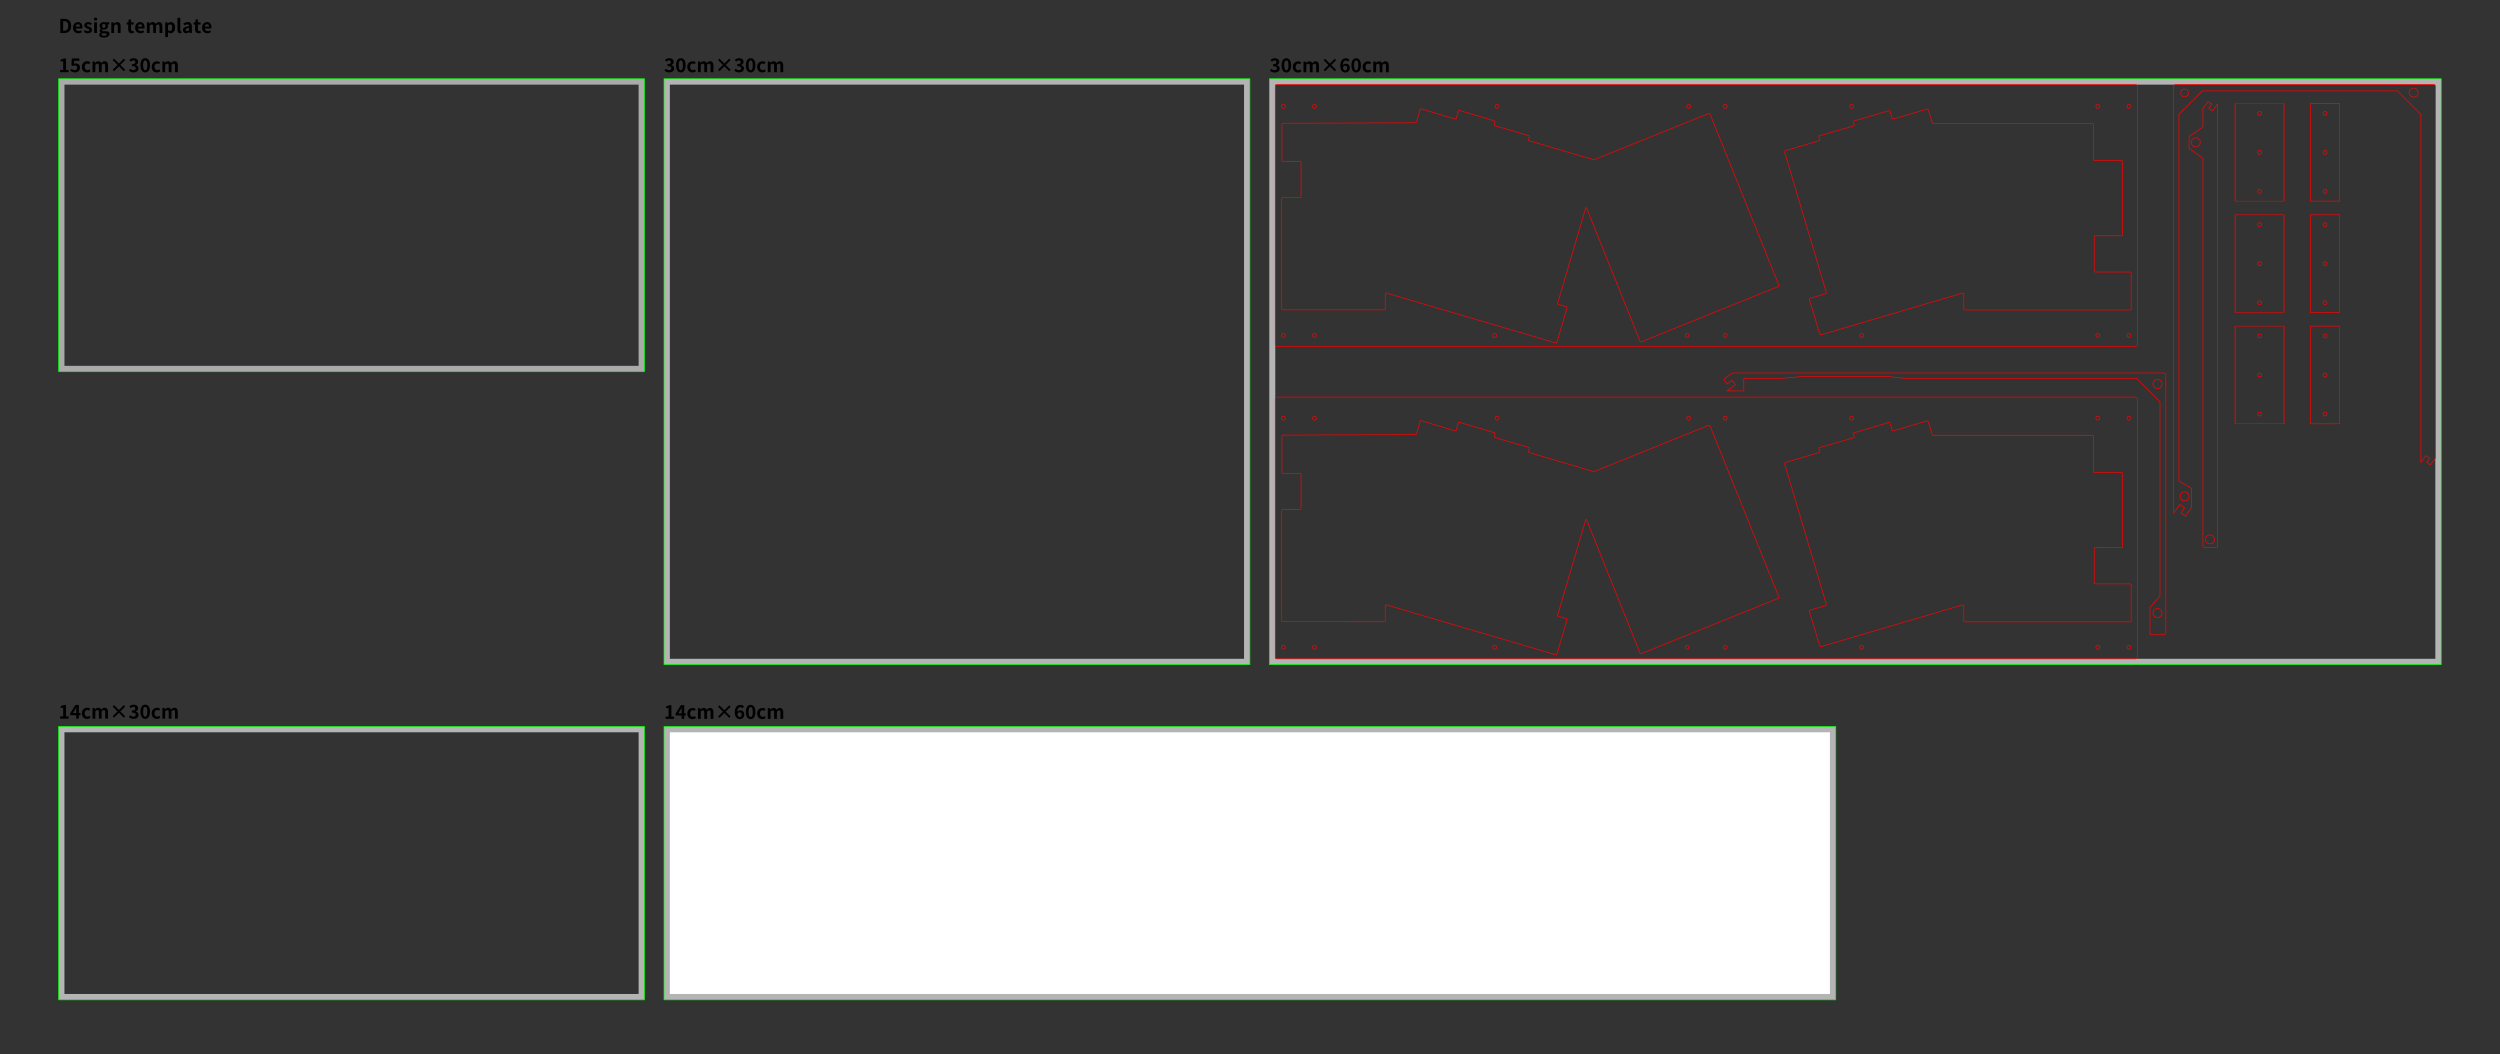 <?xml version="1.0" encoding="UTF-8" standalone="no"?>
<!DOCTYPE svg PUBLIC "-//W3C//DTD SVG 1.1//EN" "http://www.w3.org/Graphics/SVG/1.1/DTD/svg11.dtd">
<svg width="100%" height="100%" viewBox="0 0 4837 2040" version="1.1" xmlns="http://www.w3.org/2000/svg" xmlns:xlink="http://www.w3.org/1999/xlink" xml:space="preserve" xmlns:serif="http://www.serif.com/" style="fill-rule:evenodd;clip-rule:evenodd;stroke-miterlimit:10;">
    <rect x="0" y="0" width="4837" height="2040" fill="#333333" stroke="none"/>
    <g id="デザイン枠" transform="matrix(1.333,0,0,1.333,0,0)">
        <g transform="matrix(1,0,0,1,0,-451.666)">
            <path d="M3534.8,1407.88L1851.02,1407.88L1851.02,574.495L3534.8,574.495L3534.8,1407.88ZM1842.52,1416.38L3543.31,1416.38L3543.31,565.991L1842.52,565.991L1842.52,1416.38Z" style="fill:rgb(180,180,180);fill-rule:nonzero;"/>
        </g>
        <g transform="matrix(1,0,0,1,0,-451.666)">
            <path d="M1805.67,1407.88L972.283,1407.88L972.283,574.495L1805.67,574.495L1805.67,1407.88ZM963.78,1416.38L1814.17,1416.38L1814.17,565.991L963.78,565.991L963.78,1416.38Z" style="fill:rgb(180,180,180);fill-rule:nonzero;"/>
        </g>
        <g opacity="0.92">
            <g transform="matrix(1,0,0,1,0,-876.863)">
                <path d="M926.929,1407.88L93.543,1407.88L93.543,999.692L926.929,999.692L926.929,1407.88ZM85.039,1416.38L935.433,1416.38L935.433,991.188L85.039,991.188L85.039,1416.38Z" style="fill:rgb(180,180,180);fill-rule:nonzero;"/>
            </g>
        </g>
        <g transform="matrix(1,0,0,1,1843.41,87.401)">
            <path d="M0,14.996L1.906,12.428C3.121,13.615 4.612,14.526 6.463,14.526C8.534,14.526 9.943,13.532 9.943,11.82C9.943,9.887 8.755,8.699 4.309,8.699L4.309,5.771C8.064,5.771 9.28,4.529 9.28,2.816C9.28,1.269 8.286,0.358 6.546,0.358C5.082,0.358 3.895,1.049 2.68,2.181L0.608,-0.305C2.376,-1.851 4.336,-2.845 6.739,-2.845C10.688,-2.845 13.367,-0.912 13.367,2.513C13.367,4.667 12.097,6.158 9.971,7.014L9.971,7.152C12.263,7.76 14.03,9.445 14.03,12.068C14.03,15.714 10.744,17.841 6.85,17.841C3.618,17.841 1.437,16.625 0,14.996" style="fill-rule:nonzero;"/>
        </g>
        <g transform="matrix(1,0,0,1,1870.17,94.996)">
            <path d="M0,-0.194C0,-5.717 -1.298,-7.264 -3.065,-7.264C-4.833,-7.264 -6.159,-5.717 -6.159,-0.194C-6.159,5.357 -4.833,7.07 -3.065,7.07C-1.298,7.07 0,5.357 0,-0.194M-9.998,-0.194C-9.998,-6.933 -7.264,-10.44 -3.065,-10.44C1.133,-10.44 3.839,-6.905 3.839,-0.194C3.839,6.573 1.133,10.246 -3.065,10.246C-7.264,10.246 -9.998,6.573 -9.998,-0.194" style="fill-rule:nonzero;"/>
        </g>
        <g transform="matrix(1,0,0,1,1876.44,97.122)">
            <path d="M0,0C0,-5.137 3.701,-8.12 7.899,-8.12C9.805,-8.12 11.269,-7.374 12.401,-6.407L10.468,-3.784C9.694,-4.446 8.977,-4.805 8.12,-4.805C5.745,-4.805 4.144,-2.9 4.144,0C4.144,2.928 5.772,4.806 7.982,4.806C9.087,4.806 10.137,4.281 10.992,3.563L12.622,6.242C11.131,7.54 9.253,8.12 7.54,8.12C3.26,8.12 0,5.137 0,0" style="fill-rule:nonzero;"/>
        </g>
        <g transform="matrix(1,0,0,1,1891.97,104.468)">
            <path d="M0,-15.079L3.314,-15.079L3.618,-13.008L3.701,-13.008C4.999,-14.361 6.436,-15.466 8.451,-15.466C10.661,-15.466 11.959,-14.472 12.705,-12.759C14.113,-14.25 15.604,-15.466 17.621,-15.466C20.907,-15.466 22.427,-13.146 22.427,-9.251L22.427,0.387L18.366,0.387L18.366,-8.754C18.366,-11.157 17.676,-11.986 16.212,-11.986C15.328,-11.986 14.334,-11.406 13.229,-10.246L13.229,0.387L9.197,0.387L9.197,-8.754C9.197,-11.157 8.479,-11.986 7.016,-11.986C6.132,-11.986 5.138,-11.406 4.061,-10.246L4.061,0.387L0,0.387L0,-15.079Z" style="fill-rule:nonzero;"/>
        </g>
        <g transform="matrix(1,0,0,1,1923.16,85.274)">
            <path d="M0,18.173L-1.989,16.185L5.109,9.087L-1.989,1.989L0,0L7.098,7.098L14.195,0L16.184,1.989L9.086,9.087L16.184,16.185L14.195,18.173L7.098,11.075L0,18.173Z" style="fill-rule:nonzero;"/>
        </g>
        <g transform="matrix(1,0,0,1,1949.2,92.262)">
            <path d="M0,5.274C0.387,8.644 1.768,9.914 3.452,9.914C4.998,9.914 6.241,8.726 6.241,6.351C6.241,4.114 5.081,3.092 3.313,3.092C2.265,3.092 1.021,3.672 0,5.274M-3.812,3.175C-3.812,-4.42 -0.028,-7.706 4.115,-7.706C6.601,-7.706 8.423,-6.657 9.639,-5.387L7.484,-2.956C6.766,-3.757 5.523,-4.42 4.336,-4.42C1.988,-4.42 0.055,-2.68 -0.111,2.457C1.021,1.048 2.762,0.22 4.087,0.22C7.512,0.22 9.97,2.181 9.97,6.351C9.97,10.439 7.042,12.98 3.535,12.98C-0.332,12.98 -3.812,9.997 -3.812,3.175" style="fill-rule:nonzero;"/>
        </g>
        <g transform="matrix(1,0,0,1,1971.52,94.996)">
            <path d="M0,-0.194C0,-5.717 -1.298,-7.264 -3.065,-7.264C-4.833,-7.264 -6.159,-5.717 -6.159,-0.194C-6.159,5.357 -4.833,7.07 -3.065,7.07C-1.298,7.07 0,5.357 0,-0.194M-9.998,-0.194C-9.998,-6.933 -7.264,-10.44 -3.065,-10.44C1.133,-10.44 3.839,-6.905 3.839,-0.194C3.839,6.573 1.133,10.246 -3.065,10.246C-7.264,10.246 -9.998,6.573 -9.998,-0.194" style="fill-rule:nonzero;"/>
        </g>
        <g transform="matrix(1,0,0,1,1977.79,97.122)">
            <path d="M0,0C0,-5.137 3.701,-8.12 7.899,-8.12C9.805,-8.12 11.269,-7.374 12.401,-6.407L10.468,-3.784C9.694,-4.446 8.977,-4.805 8.12,-4.805C5.745,-4.805 4.144,-2.9 4.144,0C4.144,2.928 5.772,4.806 7.982,4.806C9.087,4.806 10.137,4.281 10.992,3.563L12.622,6.242C11.131,7.54 9.253,8.12 7.54,8.12C3.26,8.12 0,5.137 0,0" style="fill-rule:nonzero;"/>
        </g>
        <g transform="matrix(1,0,0,1,1993.32,104.468)">
            <path d="M0,-15.079L3.314,-15.079L3.618,-13.008L3.701,-13.008C4.999,-14.361 6.436,-15.466 8.451,-15.466C10.661,-15.466 11.959,-14.472 12.705,-12.759C14.113,-14.25 15.604,-15.466 17.621,-15.466C20.907,-15.466 22.427,-13.146 22.427,-9.251L22.427,0.387L18.366,0.387L18.366,-8.754C18.366,-11.157 17.676,-11.986 16.212,-11.986C15.328,-11.986 14.334,-11.406 13.229,-10.246L13.229,0.387L9.197,0.387L9.197,-8.754C9.197,-11.157 8.479,-11.986 7.016,-11.986C6.132,-11.986 5.138,-11.406 4.061,-10.246L4.061,0.387L0,0.387L0,-15.079Z" style="fill-rule:nonzero;"/>
        </g>
        <g transform="matrix(1,0,0,1,964.497,87.302)">
            <path d="M0,14.996L1.906,12.428C3.121,13.615 4.612,14.526 6.463,14.526C8.534,14.526 9.943,13.532 9.943,11.82C9.943,9.887 8.755,8.699 4.309,8.699L4.309,5.771C8.064,5.771 9.28,4.529 9.28,2.816C9.28,1.269 8.286,0.358 6.546,0.358C5.082,0.358 3.895,1.049 2.68,2.181L0.608,-0.305C2.376,-1.851 4.336,-2.845 6.739,-2.845C10.688,-2.845 13.367,-0.912 13.367,2.513C13.367,4.667 12.097,6.158 9.971,7.014L9.971,7.152C12.263,7.76 14.03,9.445 14.03,12.068C14.03,15.714 10.744,17.841 6.85,17.841C3.618,17.841 1.437,16.625 0,14.996" style="fill-rule:nonzero;"/>
        </g>
        <g transform="matrix(1,0,0,1,991.262,94.896)">
            <path d="M0,-0.194C0,-5.717 -1.298,-7.264 -3.065,-7.264C-4.833,-7.264 -6.159,-5.717 -6.159,-0.194C-6.159,5.357 -4.833,7.07 -3.065,7.07C-1.298,7.07 0,5.357 0,-0.194M-9.998,-0.194C-9.998,-6.933 -7.264,-10.44 -3.065,-10.44C1.133,-10.44 3.839,-6.905 3.839,-0.194C3.839,6.573 1.133,10.246 -3.065,10.246C-7.264,10.246 -9.998,6.573 -9.998,-0.194" style="fill-rule:nonzero;"/>
        </g>
        <g transform="matrix(1,0,0,1,997.534,97.022)">
            <path d="M0,0C0,-5.137 3.701,-8.12 7.899,-8.12C9.805,-8.12 11.269,-7.374 12.401,-6.407L10.468,-3.784C9.694,-4.446 8.977,-4.805 8.12,-4.805C5.745,-4.805 4.144,-2.9 4.144,0C4.144,2.928 5.772,4.806 7.982,4.806C9.087,4.806 10.137,4.281 10.992,3.563L12.622,6.242C11.131,7.54 9.253,8.12 7.54,8.12C3.26,8.12 0,5.137 0,0" style="fill-rule:nonzero;"/>
        </g>
        <g transform="matrix(1,0,0,1,1013.06,104.368)">
            <path d="M0,-15.079L3.314,-15.079L3.618,-13.008L3.701,-13.008C4.999,-14.361 6.436,-15.466 8.451,-15.466C10.661,-15.466 11.959,-14.472 12.705,-12.759C14.113,-14.25 15.604,-15.466 17.621,-15.466C20.907,-15.466 22.427,-13.146 22.427,-9.251L22.427,0.387L18.366,0.387L18.366,-8.754C18.366,-11.157 17.676,-11.986 16.212,-11.986C15.328,-11.986 14.334,-11.406 13.229,-10.246L13.229,0.387L9.197,0.387L9.197,-8.754C9.197,-11.157 8.479,-11.986 7.016,-11.986C6.132,-11.986 5.138,-11.406 4.061,-10.246L4.061,0.387L0,0.387L0,-15.079Z" style="fill-rule:nonzero;"/>
        </g>
        <g transform="matrix(1,0,0,1,1044.24,85.174)">
            <path d="M0,18.173L-1.989,16.185L5.109,9.087L-1.989,1.989L0,0L7.098,7.098L14.195,0L16.184,1.989L9.086,9.087L16.184,16.185L14.195,18.173L7.098,11.075L0,18.173Z" style="fill-rule:nonzero;"/>
        </g>
        <g transform="matrix(1,0,0,1,1065.85,87.302)">
            <path d="M0,14.996L1.906,12.428C3.121,13.615 4.612,14.526 6.463,14.526C8.534,14.526 9.943,13.532 9.943,11.82C9.943,9.887 8.755,8.699 4.309,8.699L4.309,5.771C8.064,5.771 9.28,4.529 9.28,2.816C9.28,1.269 8.286,0.358 6.546,0.358C5.082,0.358 3.895,1.049 2.68,2.181L0.607,-0.305C2.375,-1.851 4.336,-2.845 6.739,-2.845C10.688,-2.845 13.367,-0.912 13.367,2.513C13.367,4.667 12.098,6.158 9.971,7.014L9.971,7.152C12.263,7.76 14.03,9.445 14.03,12.068C14.03,15.714 10.744,17.841 6.85,17.841C3.618,17.841 1.437,16.625 0,14.996" style="fill-rule:nonzero;"/>
        </g>
        <g transform="matrix(1,0,0,1,1092.61,94.896)">
            <path d="M0,-0.194C0,-5.717 -1.298,-7.264 -3.065,-7.264C-4.833,-7.264 -6.159,-5.717 -6.159,-0.194C-6.159,5.357 -4.833,7.07 -3.065,7.07C-1.298,7.07 0,5.357 0,-0.194M-9.998,-0.194C-9.998,-6.933 -7.264,-10.44 -3.065,-10.44C1.133,-10.44 3.839,-6.905 3.839,-0.194C3.839,6.573 1.133,10.246 -3.065,10.246C-7.264,10.246 -9.998,6.573 -9.998,-0.194" style="fill-rule:nonzero;"/>
        </g>
        <g transform="matrix(1,0,0,1,1098.88,97.022)">
            <path d="M0,0C0,-5.137 3.701,-8.12 7.899,-8.12C9.805,-8.12 11.269,-7.374 12.401,-6.407L10.468,-3.784C9.694,-4.446 8.977,-4.805 8.12,-4.805C5.745,-4.805 4.144,-2.9 4.144,0C4.144,2.928 5.772,4.806 7.982,4.806C9.087,4.806 10.137,4.281 10.992,3.563L12.622,6.242C11.131,7.54 9.253,8.12 7.54,8.12C3.26,8.12 0,5.137 0,0" style="fill-rule:nonzero;"/>
        </g>
        <g transform="matrix(1,0,0,1,1114.41,104.368)">
            <path d="M0,-15.079L3.314,-15.079L3.618,-13.008L3.701,-13.008C4.999,-14.361 6.436,-15.466 8.451,-15.466C10.661,-15.466 11.959,-14.472 12.705,-12.759C14.113,-14.25 15.604,-15.466 17.621,-15.466C20.907,-15.466 22.427,-13.146 22.427,-9.251L22.427,0.387L18.366,0.387L18.366,-8.754C18.366,-11.157 17.676,-11.986 16.212,-11.986C15.328,-11.986 14.334,-11.406 13.229,-10.246L13.229,0.387L9.197,0.387L9.197,-8.754C9.197,-11.157 8.479,-11.986 7.016,-11.986C6.132,-11.986 5.138,-11.406 4.061,-10.246L4.061,0.387L0,0.387L0,-15.079Z" style="fill-rule:nonzero;"/>
        </g>
        <g transform="matrix(1,0,0,1,87.305,88.129)">
            <path d="M0,13.339L4.392,13.339L4.392,0.938L0.69,0.938L0.69,-1.575C2.734,-1.962 4.143,-2.486 5.44,-3.287L8.451,-3.287L8.451,13.339L12.29,13.339L12.29,16.626L0,16.626L0,13.339Z" style="fill-rule:nonzero;"/>
        </g>
        <g transform="matrix(1,0,0,1,102.028,87.632)">
            <path d="M0,14.72L1.878,12.124C3.038,13.256 4.475,14.195 6.38,14.195C8.507,14.195 9.998,12.952 9.998,10.716C9.998,8.506 8.617,7.263 6.546,7.263C5.331,7.263 4.668,7.567 3.48,8.34L1.63,7.153L2.183,-2.79L13.119,-2.79L13.119,0.607L5.689,0.607L5.303,4.943C6.132,4.584 6.822,4.391 7.761,4.391C11.186,4.391 14.058,6.324 14.058,10.577C14.058,14.969 10.688,17.51 6.905,17.51C3.674,17.51 1.52,16.239 0,14.72" style="fill-rule:nonzero;"/>
        </g>
        <g transform="matrix(1,0,0,1,118.794,97.022)">
            <path d="M0,0C0,-5.137 3.701,-8.12 7.899,-8.12C9.805,-8.12 11.269,-7.374 12.401,-6.407L10.468,-3.784C9.694,-4.446 8.977,-4.805 8.12,-4.805C5.745,-4.805 4.144,-2.9 4.144,0C4.144,2.928 5.772,4.806 7.982,4.806C9.087,4.806 10.137,4.281 10.992,3.563L12.622,6.242C11.131,7.54 9.253,8.12 7.54,8.12C3.26,8.12 0,5.137 0,0" style="fill-rule:nonzero;"/>
        </g>
        <g transform="matrix(1,0,0,1,134.319,104.368)">
            <path d="M0,-15.079L3.314,-15.079L3.618,-13.008L3.701,-13.008C4.999,-14.361 6.436,-15.466 8.451,-15.466C10.661,-15.466 11.959,-14.472 12.705,-12.759C14.113,-14.25 15.604,-15.466 17.621,-15.466C20.907,-15.466 22.427,-13.146 22.427,-9.251L22.427,0.387L18.366,0.387L18.366,-8.754C18.366,-11.157 17.676,-11.986 16.212,-11.986C15.328,-11.986 14.334,-11.406 13.229,-10.246L13.229,0.387L9.197,0.387L9.197,-8.754C9.197,-11.157 8.479,-11.986 7.016,-11.986C6.132,-11.986 5.138,-11.406 4.061,-10.246L4.061,0.387L0,0.387L0,-15.079Z" style="fill-rule:nonzero;"/>
        </g>
        <g transform="matrix(1,0,0,1,165.505,85.174)">
            <path d="M0,18.173L-1.989,16.185L5.109,9.087L-1.989,1.989L0,0L7.098,7.098L14.195,0L16.184,1.989L9.086,9.087L16.184,16.185L14.195,18.173L7.098,11.075L0,18.173Z" style="fill-rule:nonzero;"/>
        </g>
        <g transform="matrix(1,0,0,1,187.107,87.301)">
            <path d="M0,14.996L1.906,12.428C3.121,13.615 4.612,14.526 6.463,14.526C8.534,14.526 9.943,13.532 9.943,11.82C9.943,9.887 8.755,8.699 4.309,8.699L4.309,5.771C8.064,5.771 9.28,4.529 9.28,2.816C9.28,1.269 8.286,0.358 6.546,0.358C5.082,0.358 3.895,1.049 2.68,2.181L0.607,-0.305C2.375,-1.851 4.336,-2.845 6.739,-2.845C10.688,-2.845 13.367,-0.912 13.367,2.513C13.367,4.667 12.098,6.158 9.971,7.014L9.971,7.152C12.263,7.76 14.03,9.445 14.03,12.068C14.03,15.714 10.744,17.841 6.85,17.841C3.618,17.841 1.437,16.625 0,14.996" style="fill-rule:nonzero;"/>
        </g>
        <g transform="matrix(1,0,0,1,213.871,94.896)">
            <path d="M0,-0.194C0,-5.717 -1.298,-7.264 -3.065,-7.264C-4.833,-7.264 -6.159,-5.717 -6.159,-0.194C-6.159,5.357 -4.833,7.07 -3.065,7.07C-1.298,7.07 0,5.357 0,-0.194M-9.998,-0.194C-9.998,-6.933 -7.264,-10.44 -3.065,-10.44C1.133,-10.44 3.839,-6.905 3.839,-0.194C3.839,6.573 1.133,10.246 -3.065,10.246C-7.264,10.246 -9.998,6.573 -9.998,-0.194" style="fill-rule:nonzero;"/>
        </g>
        <g transform="matrix(1,0,0,1,220.143,97.022)">
            <path d="M0,0C0,-5.137 3.701,-8.12 7.899,-8.12C9.805,-8.12 11.269,-7.374 12.401,-6.407L10.468,-3.784C9.694,-4.446 8.977,-4.805 8.12,-4.805C5.745,-4.805 4.144,-2.9 4.144,0C4.144,2.928 5.772,4.806 7.982,4.806C9.087,4.806 10.137,4.281 10.992,3.563L12.622,6.242C11.131,7.54 9.253,8.12 7.54,8.12C3.26,8.12 0,5.137 0,0" style="fill-rule:nonzero;"/>
        </g>
        <g transform="matrix(1,0,0,1,235.667,104.368)">
            <path d="M0,-15.079L3.314,-15.079L3.618,-13.008L3.701,-13.008C4.999,-14.361 6.436,-15.466 8.451,-15.466C10.661,-15.466 11.959,-14.472 12.705,-12.759C14.113,-14.25 15.604,-15.466 17.621,-15.466C20.907,-15.466 22.427,-13.146 22.427,-9.251L22.427,0.387L18.366,0.387L18.366,-8.754C18.366,-11.157 17.676,-11.986 16.212,-11.986C15.328,-11.986 14.334,-11.406 13.229,-10.246L13.229,0.387L9.197,0.387L9.197,-8.754C9.197,-11.157 8.479,-11.986 7.016,-11.986C6.132,-11.986 5.138,-11.406 4.061,-10.246L4.061,0.387L0,0.387L0,-15.079Z" style="fill-rule:nonzero;"/>
        </g>
        <g transform="matrix(1,0,0,1,92.912,30.709)">
            <path d="M0,13.892C3.812,13.892 6.187,11.848 6.187,6.877C6.187,1.878 3.812,0 0,0L-1.271,0L-1.271,13.892L0,13.892ZM-5.357,-3.287L0.249,-3.287C6.49,-3.287 10.357,-0.027 10.357,6.877C10.357,13.754 6.49,17.179 0.47,17.179L-5.357,17.179L-5.357,-3.287Z" style="fill-rule:nonzero;"/>
        </g>
        <g transform="matrix(1,0,0,1,116.169,41.729)">
            <path d="M0,-3.149C0,-5.22 -0.938,-6.546 -2.928,-6.546C-4.557,-6.546 -5.993,-5.386 -6.297,-3.149L0,-3.149ZM-10.191,-1.575C-10.191,-6.573 -6.656,-9.694 -2.982,-9.694C1.271,-9.694 3.48,-6.573 3.48,-2.32C3.48,-1.547 3.397,-0.801 3.287,-0.442L-6.241,-0.442C-5.91,2.099 -4.253,3.424 -1.961,3.424C-0.69,3.424 0.414,3.038 1.52,2.347L2.9,4.833C1.381,5.882 -0.58,6.545 -2.485,6.545C-6.821,6.545 -10.191,3.535 -10.191,-1.575" style="fill-rule:nonzero;"/>
        </g>
        <g transform="matrix(1,0,0,1,121.53,34.217)">
            <path d="M0,11.876L1.851,9.335C3.231,10.413 4.558,11.02 5.993,11.02C7.54,11.02 8.23,10.357 8.23,9.391C8.23,8.23 6.629,7.706 4.999,7.071C3.038,6.325 0.856,5.137 0.856,2.541C0.856,-0.221 3.094,-2.182 6.629,-2.182C8.866,-2.182 10.605,-1.243 11.876,-0.276L10.054,2.182C8.948,1.381 7.871,0.856 6.739,0.856C5.331,0.856 4.668,1.464 4.668,2.348C4.668,3.48 6.104,3.895 7.733,4.502C9.777,5.275 12.042,6.297 12.042,9.169C12.042,11.876 9.915,14.058 5.883,14.058C3.812,14.058 1.547,13.147 0,11.876" style="fill-rule:nonzero;"/>
        </g>
        <g transform="matrix(1,0,0,1,0,-1457.33)">
            <path d="M136.667,1489.75L140.728,1489.75L140.728,1505.22L136.667,1505.22L136.667,1489.75ZM136.336,1485.03C136.336,1483.7 137.303,1482.82 138.711,1482.82C140.092,1482.82 141.059,1483.7 141.059,1485.03C141.059,1486.38 140.092,1487.27 138.711,1487.27C137.303,1487.27 136.336,1486.38 136.336,1485.03" style="fill-rule:nonzero;"/>
        </g>
        <g transform="matrix(1,0,0,1,153.185,49.02)">
            <path d="M0,-11.406C0,-13.201 -1.05,-14.223 -2.431,-14.223C-3.812,-14.223 -4.861,-13.201 -4.861,-11.406C-4.861,-9.556 -3.784,-8.534 -2.431,-8.534C-1.077,-8.534 0,-9.556 0,-11.406M1.851,0.774C1.851,-0.331 0.938,-0.607 -0.718,-0.607L-2.597,-0.607C-3.535,-0.607 -4.198,-0.69 -4.75,-0.828C-5.441,-0.276 -5.745,0.332 -5.745,0.967C-5.745,2.265 -4.309,3.011 -2.071,3.011C0.248,3.011 1.851,1.989 1.851,0.774M-9.142,1.602C-9.142,0.304 -8.341,-0.801 -6.933,-1.602L-6.933,-1.739C-7.733,-2.264 -8.341,-3.065 -8.341,-4.336C-8.341,-5.496 -7.54,-6.573 -6.601,-7.236L-6.601,-7.346C-7.678,-8.119 -8.672,-9.583 -8.672,-11.406C-8.672,-15.024 -5.717,-16.985 -2.431,-16.985C-1.574,-16.985 -0.746,-16.82 -0.11,-16.598L5.469,-16.598L5.469,-13.615L2.845,-13.615C3.231,-13.091 3.535,-12.235 3.535,-11.268C3.535,-7.788 0.884,-6.021 -2.431,-6.021C-3.038,-6.021 -3.756,-6.158 -4.419,-6.38C-4.833,-6.021 -5.082,-5.689 -5.082,-5.054C-5.082,-4.225 -4.475,-3.783 -2.651,-3.783L-0.027,-3.783C3.701,-3.783 5.744,-2.623 5.744,0.083C5.744,3.204 2.485,5.579 -2.679,5.579C-6.324,5.579 -9.142,4.336 -9.142,1.602" style="fill-rule:nonzero;"/>
        </g>
        <g transform="matrix(1,0,0,1,161.556,47.501)">
            <path d="M0,-15.079L3.314,-15.079L3.618,-13.035L3.701,-13.035C5.055,-14.361 6.629,-15.466 8.728,-15.466C12.069,-15.466 13.506,-13.146 13.506,-9.251L13.506,0.387L9.445,0.387L9.445,-8.754C9.445,-11.157 8.783,-11.986 7.264,-11.986C5.993,-11.986 5.192,-11.378 4.061,-10.246L4.061,0.387L0,0.387L0,-15.079Z" style="fill-rule:nonzero;"/>
        </g>
        <g transform="matrix(1,0,0,1,186.113,34.051)">
            <path d="M0,8.424L0,1.574L-2.182,1.574L-2.182,-1.436L0.221,-1.629L0.69,-5.8L4.06,-5.8L4.06,-1.629L7.871,-1.629L7.871,1.574L4.06,1.574L4.06,8.424C4.06,10.192 4.778,11.02 6.159,11.02C6.656,11.02 7.264,10.854 7.678,10.689L8.341,13.644C7.513,13.92 6.436,14.224 5.082,14.224C1.408,14.224 0,11.876 0,8.424" style="fill-rule:nonzero;"/>
        </g>
        <g transform="matrix(1,0,0,1,206.359,41.729)">
            <path d="M0,-3.149C0,-5.22 -0.938,-6.546 -2.928,-6.546C-4.557,-6.546 -5.993,-5.386 -6.297,-3.149L0,-3.149ZM-10.191,-1.575C-10.191,-6.573 -6.656,-9.694 -2.982,-9.694C1.271,-9.694 3.48,-6.573 3.48,-2.32C3.48,-1.547 3.397,-0.801 3.287,-0.442L-6.241,-0.442C-5.91,2.099 -4.253,3.424 -1.961,3.424C-0.69,3.424 0.414,3.038 1.52,2.347L2.9,4.833C1.381,5.882 -0.58,6.545 -2.485,6.545C-6.821,6.545 -10.191,3.535 -10.191,-1.575" style="fill-rule:nonzero;"/>
        </g>
        <g transform="matrix(1,0,0,1,213.183,47.501)">
            <path d="M0,-15.079L3.314,-15.079L3.618,-13.008L3.701,-13.008C4.999,-14.361 6.436,-15.466 8.451,-15.466C10.661,-15.466 11.959,-14.472 12.705,-12.759C14.113,-14.25 15.604,-15.466 17.621,-15.466C20.907,-15.466 22.427,-13.146 22.427,-9.251L22.427,0.387L18.366,0.387L18.366,-8.754C18.366,-11.157 17.676,-11.986 16.212,-11.986C15.328,-11.986 14.334,-11.406 13.229,-10.246L13.229,0.387L9.197,0.387L9.197,-8.754C9.197,-11.157 8.479,-11.986 7.016,-11.986C6.132,-11.986 5.138,-11.406 4.061,-10.246L4.061,0.387L0,0.387L0,-15.079Z" style="fill-rule:nonzero;"/>
        </g>
        <g transform="matrix(1,0,0,1,249.976,45.899)">
            <path d="M0,-5.937C0,-8.893 -0.939,-10.522 -3.066,-10.522C-4.115,-10.522 -5.055,-9.997 -6.104,-8.92L-6.104,-2.126C-5.138,-1.27 -4.143,-0.966 -3.314,-0.966C-1.437,-0.966 0,-2.568 0,-5.937M-10.164,-13.477L-6.85,-13.477L-6.546,-11.875L-6.463,-11.875C-5.165,-12.98 -3.563,-13.864 -1.906,-13.864C1.905,-13.864 4.17,-10.743 4.17,-5.993C4.17,-0.69 0.994,2.376 -2.403,2.376C-3.757,2.376 -5.055,1.769 -6.242,0.691L-6.104,3.232L-6.104,7.927L-10.164,7.927L-10.164,-13.477Z" style="fill-rule:nonzero;"/>
        </g>
        <g transform="matrix(1,0,0,1,257.601,30.571)">
            <path d="M0,12.981L0,-4.723L4.061,-4.723L4.061,13.147C4.061,14.085 4.475,14.389 4.861,14.389C5.026,14.389 5.138,14.389 5.413,14.334L5.91,17.345C5.441,17.538 4.778,17.704 3.812,17.704C0.994,17.704 0,15.853 0,12.981" style="fill-rule:nonzero;"/>
        </g>
        <g transform="matrix(1,0,0,1,274.45,36.73)">
            <path d="M0,6.849L0,3.728C-3.783,4.198 -5.054,5.247 -5.054,6.628C-5.054,7.843 -4.198,8.368 -3.01,8.368C-1.851,8.368 -0.994,7.816 0,6.849M-8.921,6.959C-8.921,3.645 -6.241,1.906 0,1.243C-0.083,-0.276 -0.745,-1.436 -2.651,-1.436C-4.087,-1.436 -5.468,-0.801 -6.904,0.027L-8.368,-2.651C-6.545,-3.784 -4.336,-4.695 -1.905,-4.695C2.017,-4.695 4.032,-2.348 4.032,2.126L4.032,11.158L0.718,11.158L0.442,9.5L0.332,9.5C-1.021,10.661 -2.568,11.544 -4.336,11.544C-7.098,11.544 -8.921,9.583 -8.921,6.959" style="fill-rule:nonzero;"/>
        </g>
        <g transform="matrix(1,0,0,1,283.207,34.051)">
            <path d="M0,8.424L0,1.574L-2.182,1.574L-2.182,-1.436L0.221,-1.629L0.69,-5.8L4.06,-5.8L4.06,-1.629L7.871,-1.629L7.871,1.574L4.06,1.574L4.06,8.424C4.06,10.192 4.778,11.02 6.159,11.02C6.656,11.02 7.264,10.854 7.678,10.689L8.341,13.644C7.513,13.92 6.436,14.224 5.082,14.224C1.408,14.224 0,11.876 0,8.424" style="fill-rule:nonzero;"/>
        </g>
        <g transform="matrix(1,0,0,1,303.453,41.729)">
            <path d="M0,-3.149C0,-5.22 -0.938,-6.546 -2.928,-6.546C-4.557,-6.546 -5.993,-5.386 -6.297,-3.149L0,-3.149ZM-10.191,-1.575C-10.191,-6.573 -6.656,-9.694 -2.982,-9.694C1.271,-9.694 3.48,-6.573 3.48,-2.32C3.48,-1.547 3.397,-0.801 3.287,-0.442L-6.241,-0.442C-5.91,2.099 -4.253,3.424 -1.961,3.424C-0.69,3.424 0.414,3.038 1.52,2.347L2.9,4.833C1.381,5.882 -0.58,6.545 -2.485,6.545C-6.821,6.545 -10.191,3.535 -10.191,-1.575" style="fill-rule:nonzero;"/>
        </g>
        <g transform="matrix(1,0,0,1,966.044,1026.79)">
            <path d="M0,13.34L4.392,13.34L4.392,0.939L0.69,0.939L0.69,-1.574C2.734,-1.961 4.143,-2.485 5.44,-3.286L8.451,-3.286L8.451,13.34L12.29,13.34L12.29,16.626L0,16.626L0,13.34Z" style="fill-rule:nonzero;"/>
        </g>
        <g transform="matrix(1,0,0,1,989.357,1031.57)">
            <path d="M0,3.784L0,-0.193C0,-1.38 0.083,-3.259 0.138,-4.446L0.027,-4.446C-0.47,-3.368 -1.022,-2.347 -1.603,-1.242L-4.778,3.784L0,3.784ZM0,6.905L-8.728,6.905L-8.728,4.116L-1.104,-8.064L3.783,-8.064L3.783,3.784L6.187,3.784L6.187,6.905L3.783,6.905L3.783,11.848L0,11.848L0,6.905Z" style="fill-rule:nonzero;"/>
        </g>
        <g transform="matrix(1,0,0,1,997.534,1035.68)">
            <path d="M0,0.001C0,-5.136 3.701,-8.119 7.899,-8.119C9.805,-8.119 11.269,-7.374 12.401,-6.407L10.468,-3.783C9.694,-4.446 8.977,-4.805 8.12,-4.805C5.745,-4.805 4.144,-2.899 4.144,0.001C4.144,2.929 5.772,4.806 7.982,4.806C9.087,4.806 10.137,4.282 10.992,3.564L12.622,6.243C11.131,7.54 9.253,8.12 7.54,8.12C3.26,8.12 0,5.138 0,0.001" style="fill-rule:nonzero;"/>
        </g>
        <g transform="matrix(1,0,0,1,1013.06,1043.03)">
            <path d="M0,-15.079L3.314,-15.079L3.618,-13.008L3.701,-13.008C4.999,-14.361 6.436,-15.466 8.451,-15.466C10.661,-15.466 11.959,-14.472 12.705,-12.76C14.113,-14.25 15.604,-15.466 17.621,-15.466C20.907,-15.466 22.427,-13.146 22.427,-9.252L22.427,0.387L18.366,0.387L18.366,-8.754C18.366,-11.157 17.676,-11.986 16.212,-11.986C15.328,-11.986 14.334,-11.406 13.229,-10.246L13.229,0.387L9.197,0.387L9.197,-8.754C9.197,-11.157 8.479,-11.986 7.016,-11.986C6.132,-11.986 5.138,-11.406 4.061,-10.246L4.061,0.387L0,0.387L0,-15.079Z" style="fill-rule:nonzero;"/>
        </g>
        <g transform="matrix(1,0,0,1,1044.24,1023.83)">
            <path d="M0,18.173L-1.989,16.185L5.109,9.087L-1.989,1.989L0,0L7.098,7.099L14.195,0L16.184,1.989L9.086,9.087L16.184,16.185L14.195,18.173L7.098,11.075L0,18.173Z" style="fill-rule:nonzero;"/>
        </g>
        <g transform="matrix(1,0,0,1,1070.29,1030.82)">
            <path d="M0,5.275C0.387,8.644 1.768,9.915 3.452,9.915C4.998,9.915 6.241,8.727 6.241,6.352C6.241,4.115 5.081,3.093 3.313,3.093C2.265,3.093 1.021,3.673 0,5.275M-3.812,3.175C-3.812,-4.418 -0.028,-7.705 4.115,-7.705C6.601,-7.705 8.423,-6.657 9.639,-5.385L7.484,-2.955C6.766,-3.756 5.523,-4.418 4.336,-4.418C1.988,-4.418 0.055,-2.679 -0.111,2.459C1.021,1.049 2.762,0.22 4.087,0.22C7.512,0.22 9.97,2.181 9.97,6.352C9.97,10.439 7.042,12.98 3.535,12.98C-0.332,12.98 -3.812,9.998 -3.812,3.175" style="fill-rule:nonzero;"/>
        </g>
        <g transform="matrix(1,0,0,1,1092.61,1033.56)">
            <path d="M0,-0.193C0,-5.716 -1.298,-7.263 -3.065,-7.263C-4.833,-7.263 -6.159,-5.716 -6.159,-0.193C-6.159,5.358 -4.833,7.071 -3.065,7.071C-1.298,7.071 0,5.358 0,-0.193M-9.998,-0.193C-9.998,-6.931 -7.264,-10.439 -3.065,-10.439C1.133,-10.439 3.839,-6.904 3.839,-0.193C3.839,6.574 1.133,10.246 -3.065,10.246C-7.264,10.246 -9.998,6.574 -9.998,-0.193" style="fill-rule:nonzero;"/>
        </g>
        <g transform="matrix(1,0,0,1,1098.88,1035.68)">
            <path d="M0,0.001C0,-5.136 3.701,-8.119 7.899,-8.119C9.805,-8.119 11.269,-7.374 12.401,-6.407L10.468,-3.783C9.694,-4.446 8.977,-4.805 8.12,-4.805C5.745,-4.805 4.144,-2.899 4.144,0.001C4.144,2.929 5.772,4.806 7.982,4.806C9.087,4.806 10.137,4.282 10.992,3.564L12.622,6.243C11.131,7.54 9.253,8.12 7.54,8.12C3.26,8.12 0,5.138 0,0.001" style="fill-rule:nonzero;"/>
        </g>
        <g transform="matrix(1,0,0,1,1114.41,1043.03)">
            <path d="M0,-15.079L3.314,-15.079L3.618,-13.008L3.701,-13.008C4.999,-14.361 6.436,-15.466 8.451,-15.466C10.661,-15.466 11.959,-14.472 12.705,-12.76C14.113,-14.25 15.604,-15.466 17.621,-15.466C20.907,-15.466 22.427,-13.146 22.427,-9.252L22.427,0.387L18.366,0.387L18.366,-8.754C18.366,-11.157 17.676,-11.986 16.212,-11.986C15.328,-11.986 14.334,-11.406 13.229,-10.246L13.229,0.387L9.197,0.387L9.197,-8.754C9.197,-11.157 8.479,-11.986 7.016,-11.986C6.132,-11.986 5.138,-11.406 4.061,-10.246L4.061,0.387L0,0.387L0,-15.079Z" style="fill-rule:nonzero;"/>
        </g>
        <g transform="matrix(1,0,0,1,87.304,1026.45)">
            <path d="M0,13.339L4.392,13.339L4.392,0.939L0.69,0.939L0.69,-1.575C2.734,-1.962 4.143,-2.486 5.44,-3.287L8.451,-3.287L8.451,13.339L12.29,13.339L12.29,16.626L0,16.626L0,13.339Z" style="fill-rule:nonzero;"/>
        </g>
        <g transform="matrix(1,0,0,1,110.617,1031.22)">
            <path d="M0,3.785L0,-0.193C0,-1.38 0.083,-3.258 0.138,-4.445L0.027,-4.445C-0.47,-3.368 -1.022,-2.347 -1.603,-1.242L-4.778,3.785L0,3.785ZM0,6.905L-8.728,6.905L-8.728,4.116L-1.104,-8.064L3.783,-8.064L3.783,3.785L6.187,3.785L6.187,6.905L3.783,6.905L3.783,11.849L0,11.849L0,6.905Z" style="fill-rule:nonzero;"/>
        </g>
        <g transform="matrix(1,0,0,1,118.793,1035.34)">
            <path d="M0,0C0,-5.137 3.701,-8.12 7.899,-8.12C9.805,-8.12 11.269,-7.374 12.401,-6.407L10.468,-3.784C9.694,-4.446 8.977,-4.806 8.12,-4.806C5.745,-4.806 4.144,-2.9 4.144,0C4.144,2.928 5.772,4.806 7.982,4.806C9.087,4.806 10.137,4.281 10.992,3.563L12.622,6.242C11.131,7.54 9.253,8.12 7.54,8.12C3.26,8.12 0,5.137 0,0" style="fill-rule:nonzero;"/>
        </g>
        <g transform="matrix(1,0,0,1,134.318,1042.69)">
            <path d="M0,-15.08L3.314,-15.08L3.618,-13.009L3.701,-13.009C4.999,-14.361 6.436,-15.467 8.451,-15.467C10.661,-15.467 11.959,-14.473 12.705,-12.76C14.113,-14.251 15.604,-15.467 17.621,-15.467C20.907,-15.467 22.427,-13.146 22.427,-9.252L22.427,0.387L18.366,0.387L18.366,-8.755C18.366,-11.158 17.676,-11.986 16.212,-11.986C15.328,-11.986 14.334,-11.406 13.229,-10.247L13.229,0.387L9.197,0.387L9.197,-8.755C9.197,-11.158 8.479,-11.986 7.016,-11.986C6.132,-11.986 5.138,-11.406 4.061,-10.247L4.061,0.387L0,0.387L0,-15.08Z" style="fill-rule:nonzero;"/>
        </g>
        <g transform="matrix(1,0,0,1,165.504,1023.49)">
            <path d="M0,18.173L-1.989,16.185L5.109,9.087L-1.989,1.989L0,0L7.098,7.099L14.195,0L16.184,1.989L9.086,9.087L16.184,16.185L14.195,18.173L7.098,11.075L0,18.173Z" style="fill-rule:nonzero;"/>
        </g>
        <g transform="matrix(1,0,0,1,187.106,1025.62)">
            <path d="M0,14.997L1.906,12.429C3.121,13.616 4.612,14.527 6.463,14.527C8.534,14.527 9.943,13.533 9.943,11.82C9.943,9.888 8.755,8.7 4.309,8.7L4.309,5.772C8.064,5.772 9.28,4.529 9.28,2.817C9.28,1.27 8.286,0.359 6.546,0.359C5.082,0.359 3.895,1.05 2.68,2.182L0.607,-0.304C2.375,-1.851 4.336,-2.845 6.739,-2.845C10.688,-2.845 13.367,-0.911 13.367,2.514C13.367,4.668 12.098,6.159 9.971,7.015L9.971,7.153C12.263,7.761 14.03,9.445 14.03,12.069C14.03,15.715 10.744,17.842 6.85,17.842C3.618,17.842 1.437,16.626 0,14.997" style="fill-rule:nonzero;"/>
        </g>
        <g transform="matrix(1,0,0,1,213.87,1033.21)">
            <path d="M0,-0.194C0,-5.717 -1.298,-7.264 -3.065,-7.264C-4.833,-7.264 -6.159,-5.717 -6.159,-0.194C-6.159,5.358 -4.833,7.07 -3.065,7.07C-1.298,7.07 0,5.358 0,-0.194M-9.998,-0.194C-9.998,-6.932 -7.264,-10.44 -3.065,-10.44C1.133,-10.44 3.839,-6.905 3.839,-0.194C3.839,6.573 1.133,10.246 -3.065,10.246C-7.264,10.246 -9.998,6.573 -9.998,-0.194" style="fill-rule:nonzero;"/>
        </g>
        <g transform="matrix(1,0,0,1,220.142,1035.34)">
            <path d="M0,0C0,-5.137 3.701,-8.12 7.899,-8.12C9.805,-8.12 11.269,-7.374 12.401,-6.407L10.468,-3.784C9.694,-4.446 8.977,-4.806 8.12,-4.806C5.745,-4.806 4.144,-2.9 4.144,0C4.144,2.928 5.772,4.806 7.982,4.806C9.087,4.806 10.137,4.281 10.992,3.563L12.622,6.242C11.131,7.54 9.253,8.12 7.54,8.12C3.26,8.12 0,5.137 0,0" style="fill-rule:nonzero;"/>
        </g>
        <g transform="matrix(1,0,0,1,235.666,1042.69)">
            <path d="M0,-15.08L3.314,-15.08L3.618,-13.009L3.701,-13.009C4.999,-14.361 6.436,-15.467 8.451,-15.467C10.661,-15.467 11.959,-14.473 12.705,-12.76C14.113,-14.251 15.604,-15.467 17.621,-15.467C20.907,-15.467 22.427,-13.146 22.427,-9.252L22.427,0.387L18.366,0.387L18.366,-8.755C18.366,-11.158 17.676,-11.986 16.212,-11.986C15.328,-11.986 14.334,-11.406 13.229,-10.247L13.229,0.387L9.197,0.387L9.197,-8.755C9.197,-11.158 8.479,-11.986 7.016,-11.986C6.132,-11.986 5.138,-11.406 4.061,-10.247L4.061,0.387L0,0.387L0,-15.08Z" style="fill-rule:nonzero;"/>
        </g>
        <g transform="matrix(-1,0,0,1,3628.35,974.895)">
            <rect x="963.78" y="79.482" width="1700.79" height="396.851" style="fill:rgb(180,180,180);"/>
        </g>
        <g transform="matrix(-1,0,0,1,3628.35,974.895)">
            <rect x="972.284" y="87.986" width="1683.78" height="379.843" style="fill:white;"/>
        </g>
        <g transform="matrix(1,0,0,1,0,974.895)">
            <path d="M926.929,467.829L93.543,467.829L93.543,87.986L926.929,87.986L926.929,467.829ZM85.039,476.333L935.433,476.333L935.433,79.482L85.039,79.482L85.039,476.333Z" style="fill:rgb(180,180,180);fill-rule:nonzero;"/>
        </g>
        <g transform="matrix(-1,0,0,1,5385.83,-451.666)">
            <rect x="1842.52" y="565.991" width="1700.79" height="850.394" style="fill:none;stroke:rgb(0,255,0);stroke-width:1px;"/>
        </g>
        <g transform="matrix(-1,0,0,1,2777.95,-451.666)">
            <rect x="963.78" y="565.991" width="850.393" height="850.394" style="fill:none;stroke:rgb(0,255,0);stroke-width:1px;"/>
        </g>
        <g transform="matrix(-1,0,0,1,1020.47,-876.863)">
            <rect x="85.039" y="991.188" width="850.394" height="425.197" style="fill:none;stroke:rgb(0,255,0);stroke-width:1px;"/>
        </g>
        <g transform="matrix(-1,0,0,1,3628.35,974.895)">
            <rect x="963.78" y="79.482" width="1700.79" height="396.851" style="fill:none;stroke:rgb(0,255,0);stroke-width:1px;"/>
        </g>
        <g transform="matrix(-1,0,0,1,1020.47,974.895)">
            <rect x="85.039" y="79.482" width="850.394" height="396.851" style="fill:none;stroke:rgb(0,255,0);stroke-width:1px;"/>
        </g>
    </g>
    <g id="あなたのデザインを追加してください" transform="matrix(1.333,0,0,1.333,0,0)">
        <g id="ミドルフレーム-一番上" serif:id="ミドルフレーム 一番上" transform="matrix(0.75,0,0,0.75,2399.31,24.661)">
            <g transform="matrix(-1,-1.22465e-16,1.22465e-16,-1,1131.87,1215.5)">
                <path d="M967.559,491.846L956.22,491.846L956.22,516.197L882.833,516.197L843.969,519.685L676.535,519.685L644.505,516.197L196.157,516.197L150.803,470.843L150.803,94.488L170.079,72.958L170.079,48L170.079,21.921C170.079,21.42 169.88,20.939 169.525,20.585C169.171,20.231 168.69,20.031 168.189,20.031C163.243,20.031 149.845,20.031 143.244,20.031C141.157,20.031 139.465,21.724 139.465,23.811C139.465,67.648 139.465,478.871 139.465,522.709C139.465,524.796 141.157,526.488 143.244,526.488L978.456,526.488L995.004,514.314L988.346,505.235L978.727,512.315L972.472,503.811L988.724,491.906L967.559,491.846Z" style="fill:none;stroke:rgb(255,0,0);stroke-width:1.33px;stroke-linecap:round;stroke-linejoin:round;stroke-miterlimit:1.5;"/>
            </g>
            <g transform="matrix(-6.12323e-17,-1,-1,6.12323e-17,1534.02,1938.45)">
                <path d="M1076.41,48L1750.11,48L1795.46,93.354L1795.46,470.843L1750.11,516.197L1040.46,516.197L1025.99,491.846L988.724,491.906L972.472,503.811L978.727,512.315L988.346,505.235L995.004,514.314L978.456,526.488L1803.78,526.488C1805.87,526.488 1807.56,524.796 1807.56,522.709C1807.56,478.871 1807.56,67.648 1807.56,23.811C1807.56,21.724 1805.87,20.031 1803.78,20.031C1747.63,20.031 1084.72,20.031 1084.72,20.031L1071.5,29.48L1076.41,36.661L1084.72,30.992L1089.64,38.23L1076.41,48Z" style="fill:none;stroke:rgb(255,0,0);stroke-width:1.33px;stroke-linecap:round;stroke-linejoin:round;stroke-miterlimit:1.5;"/>
            </g>
            <g transform="matrix(2.30097e-16,-3.166,3.164,-8.23989e-16,-2472.97,1940.8)">
                <path d="M391.454,1090.15C391.454,1091.68 390.218,1092.92 388.69,1092.92C387.165,1092.92 385.927,1091.68 385.927,1090.15C385.927,1088.63 387.165,1087.39 388.69,1087.39C390.218,1087.39 391.454,1088.63 391.454,1090.15Z" style="fill:none;stroke:rgb(255,0,0);stroke-width:0.42px;stroke-linecap:round;stroke-linejoin:round;stroke-miterlimit:2;"/>
            </g>
            <g transform="matrix(2.30097e-16,-3.166,3.164,-8.23989e-16,-2472.97,2384.14)">
                <path d="M391.454,1090.15C391.454,1091.68 390.218,1092.92 388.69,1092.92C387.165,1092.92 385.927,1091.68 385.927,1090.15C385.927,1088.63 387.165,1087.39 388.69,1087.39C390.218,1087.39 391.454,1088.63 391.454,1090.15Z" style="fill:none;stroke:rgb(255,0,0);stroke-width:0.42px;stroke-linecap:round;stroke-linejoin:round;stroke-miterlimit:2;"/>
            </g>
            <g transform="matrix(-2.735,3.12985e-17,-8.79269e-16,2.734,2091.86,-2833.54)">
                <path d="M391.454,1090.15C391.454,1091.68 390.218,1092.92 388.69,1092.92C387.165,1092.92 385.927,1091.68 385.927,1090.15C385.927,1088.63 387.165,1087.39 388.69,1087.39C390.218,1087.39 391.454,1088.63 391.454,1090.15Z" style="fill:none;stroke:rgb(255,0,0);stroke-width:0.49px;stroke-linecap:round;stroke-linejoin:round;stroke-miterlimit:2;"/>
            </g>
            <g transform="matrix(-3.166,3.6228e-17,-1.01775e-15,3.164,2702.66,-3302.93)">
                <path d="M391.454,1090.15C391.454,1091.68 390.218,1092.92 388.69,1092.92C387.165,1092.92 385.927,1091.68 385.927,1090.15C385.927,1088.63 387.165,1087.39 388.69,1087.39C390.218,1087.39 391.454,1088.63 391.454,1090.15Z" style="fill:none;stroke:rgb(255,0,0);stroke-width:0.42px;stroke-linecap:round;stroke-linejoin:round;stroke-miterlimit:2;"/>
            </g>
            <g transform="matrix(-3.166,3.6228e-17,-1.01775e-15,3.164,2259.32,-2521.48)">
                <path d="M391.454,1090.15C391.454,1091.68 390.218,1092.92 388.69,1092.92C387.165,1092.92 385.927,1091.68 385.927,1090.15C385.927,1088.63 387.165,1087.39 388.69,1087.39C390.218,1087.39 391.454,1088.63 391.454,1090.15Z" style="fill:none;stroke:rgb(255,0,0);stroke-width:0.42px;stroke-linecap:round;stroke-linejoin:round;stroke-miterlimit:2;"/>
            </g>
        </g>
        <g id="トップフレーム-ねじ穴Ver" serif:id="トップフレーム ねじ穴Ver" transform="matrix(0.75,0,0,0.75,1746.43,107.805)">
            <g id="トップフレーム外形" transform="matrix(1.007,0,0,0.954,132.417,20.032)">
                <path d="M1663.81,3.963C1663.81,1.774 1662.13,0 1660.05,0C1575.64,0 95.165,0 10.754,0C8.681,0 7,1.774 7,3.963C7,49.924 7,481.076 7,527.037C7,529.226 8.681,531 10.754,531C95.165,531 1575.64,531 1660.05,531C1662.13,531 1663.81,529.226 1663.81,527.037C1663.81,481.076 1663.81,49.924 1663.81,3.963Z" style="fill:none;stroke:rgb(255,0,0);stroke-width:1.36px;stroke-linecap:round;stroke-linejoin:round;stroke-miterlimit:1.5;"/>
            </g>
            <g id="トップフレーム内形R" transform="matrix(0.986,0,0,0.959,37.103,31.93)">
                <path d="M1104.81,120.927C1104.32,121.075 1103.91,121.416 1103.67,121.876C1103.42,122.335 1103.37,122.875 1103.52,123.377C1110.32,146.956 1178.55,383.48 1185.36,407.085C1185.51,407.587 1185.45,408.127 1185.21,408.587C1184.96,409.047 1184.55,409.389 1184.06,409.536C1178.09,411.336 1159.31,416.99 1153.32,418.793C1152.83,418.941 1152.42,419.284 1152.17,419.746C1151.93,420.208 1151.88,420.751 1152.03,421.254C1155.06,431.583 1169.52,480.858 1172.54,491.12C1172.84,492.157 1173.9,492.747 1174.91,492.441C1197.7,485.535 1426.46,416.23 1452.75,408.263C1453.33,408.087 1453.96,408.203 1454.44,408.575C1454.93,408.947 1455.21,409.532 1455.21,410.153C1455.21,416.873 1455.21,434.536 1455.21,440.463C1455.21,440.985 1455.41,441.487 1455.77,441.856C1456.13,442.226 1456.62,442.433 1457.13,442.433C1482.72,442.433 1756.23,442.425 1781.82,442.425C1782.88,442.425 1783.73,441.542 1783.73,440.454C1783.73,429.729 1783.73,378.473 1783.73,367.748C1783.73,367.225 1783.53,366.724 1783.17,366.354C1782.81,365.984 1782.33,365.777 1781.82,365.777C1771.58,365.777 1723.41,365.777 1713.16,365.777C1712.66,365.777 1712.17,365.569 1711.81,365.2C1711.45,364.83 1711.25,364.329 1711.25,363.806C1711.25,353.413 1711.25,305.056 1711.25,294.668C1711.25,293.581 1712.1,292.699 1713.16,292.698C1721.72,292.688 1756.41,292.647 1764.97,292.637C1766.03,292.635 1766.89,291.753 1766.89,290.666C1766.89,274.179 1766.89,159.282 1766.89,142.785C1766.89,142.263 1766.69,141.762 1766.33,141.392C1765.97,141.022 1765.48,140.815 1764.97,140.815C1756.23,140.815 1720.19,140.815 1711.45,140.815C1710.94,140.815 1710.45,140.607 1710.09,140.238C1709.73,139.868 1709.53,139.367 1709.53,138.844L1709.53,67.961C1709.53,67.439 1709.33,66.937 1708.97,66.568C1708.61,66.198 1708.12,65.991 1707.62,65.991C1682.41,65.991 1416.86,65.991 1395.07,65.991C1394.23,65.991 1393.48,65.424 1393.24,64.594C1391.8,59.765 1387.06,43.762 1385.43,38.275C1385.13,37.241 1384.07,36.654 1383.06,36.958C1373.25,39.917 1326.8,53.931 1316.95,56.901C1315.94,57.207 1314.87,56.611 1314.57,55.568C1313.58,52.121 1311.49,44.844 1310.5,41.392C1310.35,40.89 1310.02,40.468 1309.57,40.218C1309.13,39.969 1308.6,39.912 1308.11,40.061C1298.05,43.135 1249.84,57.87 1239.8,60.938C1238.78,61.248 1238.2,62.343 1238.5,63.385C1238.94,64.91 1239.56,67.047 1239.99,68.576C1240.14,69.079 1240.08,69.621 1239.84,70.082C1239.59,70.542 1239.18,70.882 1238.69,71.028C1228.77,73.967 1182.05,87.808 1172.13,90.747C1171.64,90.892 1171.22,91.233 1170.98,91.693C1170.73,92.153 1170.68,92.695 1170.82,93.199C1171.26,94.726 1171.87,96.859 1172.31,98.383C1172.61,99.427 1172.03,100.523 1171.01,100.831C1161.16,103.823 1114.67,117.934 1104.81,120.927Z" style="fill:none;stroke:rgb(255,0,0);stroke-width:1.37px;stroke-linecap:round;stroke-linejoin:round;stroke-miterlimit:1.5;"/>
            </g>
            <g id="トップフレーム内形L" transform="matrix(0.986,0,0,0.959,37.103,31.93)">
                <path d="M1091.2,394.976C1092.18,394.569 1092.66,393.423 1092.27,392.414C1082.13,366.494 967.297,72.887 957.147,46.936C956.958,46.451 956.588,46.063 956.12,45.858C955.652,45.653 955.124,45.648 954.652,45.843C934.084,54.362 741.968,133.932 729.662,139.029C729.262,139.195 728.819,139.217 728.404,139.092C719.365,136.359 617.291,105.505 602.351,100.989C601.342,100.684 600.76,99.602 601.047,98.562C601.496,96.931 602.143,94.579 602.592,92.947C602.879,91.906 602.296,90.823 601.286,90.519C591.458,87.564 544.89,73.56 535.053,70.602C534.042,70.298 533.459,69.212 533.748,68.171C534.162,66.676 534.739,64.597 535.153,63.105C535.441,62.066 534.862,60.983 533.854,60.675C523.845,57.625 475.563,42.909 465.472,39.834C464.982,39.685 464.455,39.743 464.007,39.995C463.559,40.247 463.227,40.672 463.085,41.176C462.095,44.697 459.991,52.181 458.999,55.707C458.857,56.213 458.524,56.639 458.074,56.89C457.624,57.142 457.095,57.198 456.605,57.047C446.718,53.99 400.328,39.648 390.436,36.589C389.945,36.438 389.415,36.494 388.965,36.746C388.515,36.998 388.182,37.425 388.041,37.932C386.534,43.314 382.289,58.481 380.968,63.201C380.733,64.043 379.985,64.624 379.132,64.627C359.335,64.7 141.442,65.506 118.731,65.59C117.675,65.593 116.821,66.475 116.821,67.56C116.821,78.326 116.821,130.101 116.821,140.885C116.821,141.973 117.679,142.855 118.738,142.855C125.193,142.855 146.086,142.855 152.54,142.855C153.599,142.855 154.458,143.738 154.458,144.826C154.458,155.199 154.458,203.388 154.458,213.761C154.458,214.283 154.256,214.785 153.896,215.154C153.536,215.524 153.049,215.731 152.54,215.731C146.036,215.731 124.859,215.731 118.355,215.731C117.846,215.731 117.359,215.939 116.999,216.309C116.639,216.678 116.437,217.179 116.437,217.702C116.437,238.608 116.437,419.217 116.437,440.119C116.437,441.207 117.296,442.089 118.354,442.089C137.757,442.097 298.328,442.157 317.737,442.164C318.246,442.165 318.734,441.957 319.093,441.587C319.453,441.218 319.655,440.717 319.655,440.194C319.655,434.308 319.655,416.86 319.655,410.187C319.655,409.566 319.94,408.981 320.424,408.609C320.909,408.237 321.535,408.121 322.115,408.297C351.2,417.112 628.881,501.266 654.141,508.922C655.156,509.229 656.221,508.634 656.522,507.591C659.47,497.352 673.516,448.571 676.459,438.35C676.759,437.31 676.184,436.217 675.174,435.904C671.471,434.758 663.12,432.173 659.42,431.028C658.411,430.716 657.837,429.625 658.134,428.586C663.455,409.973 706.674,258.815 713.032,236.579C713.147,236.176 713.498,235.892 713.906,235.872C714.314,235.852 714.689,236.1 714.842,236.49C725.241,263.138 811.083,483.107 819.812,505.474C820.002,505.959 820.372,506.348 820.84,506.553C821.309,506.758 821.837,506.763 822.31,506.567C844.604,497.315 1068.95,404.211 1091.2,394.976Z" style="fill:none;stroke:rgb(255,0,0);stroke-width:1.37px;stroke-linecap:round;stroke-linejoin:round;stroke-miterlimit:1.5;"/>
            </g>
            <g id="ねじ穴-キープレート-" serif:id="ねじ穴→キープレート ">
                <g transform="matrix(6.80956e-17,1.368,-1.367,5.23334e-16,1705.59,-469.596)">
                    <path d="M391.454,1090.15C391.454,1091.68 390.218,1092.92 388.69,1092.92C387.165,1092.92 385.927,1091.68 385.927,1090.15C385.927,1088.63 387.165,1087.39 388.69,1087.39C390.218,1087.39 391.454,1088.63 391.454,1090.15Z" style="fill:none;stroke:rgb(255,0,0);stroke-width:0.98px;stroke-linecap:round;stroke-linejoin:round;stroke-miterlimit:2;"/>
                </g>
                <g transform="matrix(6.80956e-17,1.368,-1.367,5.23334e-16,2054.19,-473.596)">
                    <path d="M394.379,1086.64C394.379,1088.17 393.143,1089.41 391.615,1089.41C390.09,1089.41 388.852,1088.17 388.852,1086.64C388.852,1085.12 390.09,1083.88 391.615,1083.88C393.143,1083.88 394.379,1085.12 394.379,1086.64Z" style="fill:none;stroke:rgb(255,0,0);stroke-width:0.98px;stroke-linecap:round;stroke-linejoin:round;stroke-miterlimit:2;"/>
                </g>
                <g transform="matrix(6.80956e-17,1.368,-1.367,5.23334e-16,2425.32,-468.566)">
                    <path d="M390.701,1086.85C390.701,1088.38 389.465,1089.62 387.937,1089.62C386.412,1089.62 385.174,1088.38 385.174,1086.85C385.174,1085.33 386.412,1084.09 387.937,1084.09C389.465,1084.09 390.701,1085.33 390.701,1086.85Z" style="fill:none;stroke:rgb(255,0,0);stroke-width:0.98px;stroke-linecap:round;stroke-linejoin:round;stroke-miterlimit:2;"/>
                </g>
                <g transform="matrix(6.80956e-17,1.368,-1.367,5.23334e-16,2739.15,-468.567)">
                    <path d="M390.702,1085.76C390.702,1087.29 389.466,1088.53 387.938,1088.53C386.413,1088.53 385.175,1087.29 385.175,1085.76C385.175,1084.24 386.413,1083 387.938,1083C389.466,1083 390.702,1084.24 390.702,1085.76Z" style="fill:none;stroke:rgb(255,0,0);stroke-width:0.98px;stroke-linecap:round;stroke-linejoin:round;stroke-miterlimit:2;"/>
                </g>
                <g transform="matrix(6.80956e-17,1.368,-1.367,5.23334e-16,3221.55,-469.596)">
                    <path d="M391.454,1090.15C391.454,1091.68 390.218,1092.92 388.69,1092.92C387.165,1092.92 385.927,1091.68 385.927,1090.15C385.927,1088.63 387.165,1087.39 388.69,1087.39C390.218,1087.39 391.454,1088.63 391.454,1090.15Z" style="fill:none;stroke:rgb(255,0,0);stroke-width:0.98px;stroke-linecap:round;stroke-linejoin:round;stroke-miterlimit:2;"/>
                </g>
                <g transform="matrix(6.80956e-17,1.368,-1.367,5.23334e-16,3221.55,-26.252)">
                    <path d="M391.454,1090.15C391.454,1091.68 390.218,1092.92 388.69,1092.92C387.165,1092.92 385.927,1091.68 385.927,1090.15C385.927,1088.63 387.165,1087.39 388.69,1087.39C390.218,1087.39 391.454,1088.63 391.454,1090.15Z" style="fill:none;stroke:rgb(255,0,0);stroke-width:0.98px;stroke-linecap:round;stroke-linejoin:round;stroke-miterlimit:2;"/>
                </g>
                <g transform="matrix(6.80956e-17,1.368,-1.367,5.23334e-16,2764.42,-26.252)">
                    <path d="M391.454,1090.15C391.454,1091.68 390.218,1092.92 388.69,1092.92C387.165,1092.92 385.927,1091.68 385.927,1090.15C385.927,1088.63 387.165,1087.39 388.69,1087.39C390.218,1087.39 391.454,1088.63 391.454,1090.15Z" style="fill:none;stroke:rgb(255,0,0);stroke-width:0.98px;stroke-linecap:round;stroke-linejoin:round;stroke-miterlimit:2;"/>
                </g>
                <g transform="matrix(6.80956e-17,1.368,-1.367,5.23334e-16,2426.76,-26.252)">
                    <path d="M391.454,1090.15C391.454,1091.68 390.218,1092.92 388.69,1092.92C387.165,1092.92 385.927,1091.68 385.927,1090.15C385.927,1088.63 387.165,1087.39 388.69,1087.39C390.218,1087.39 391.454,1088.63 391.454,1090.15Z" style="fill:none;stroke:rgb(255,0,0);stroke-width:0.98px;stroke-linecap:round;stroke-linejoin:round;stroke-miterlimit:2;"/>
                </g>
                <g transform="matrix(6.80956e-17,1.368,-1.367,5.23334e-16,2054.19,-26.252)">
                    <path d="M391.454,1090.15C391.454,1091.68 390.218,1092.92 388.69,1092.92C387.165,1092.92 385.927,1091.68 385.927,1090.15C385.927,1088.63 387.165,1087.39 388.69,1087.39C390.218,1087.39 391.454,1088.63 391.454,1090.15Z" style="fill:none;stroke:rgb(255,0,0);stroke-width:0.98px;stroke-linecap:round;stroke-linejoin:round;stroke-miterlimit:2;"/>
                </g>
                <g transform="matrix(6.80956e-17,1.368,-1.367,5.23334e-16,1705.59,-26.252)">
                    <path d="M391.454,1090.15C391.454,1091.68 390.218,1092.92 388.69,1092.92C387.165,1092.92 385.927,1091.68 385.927,1090.15C385.927,1088.63 387.165,1087.39 388.69,1087.39C390.218,1087.39 391.454,1088.63 391.454,1090.15Z" style="fill:none;stroke:rgb(255,0,0);stroke-width:0.98px;stroke-linecap:round;stroke-linejoin:round;stroke-miterlimit:2;"/>
                </g>
            </g>
            <g id="ねじ穴-ミッドフレーム" serif:id="ねじ穴→ミッドフレーム">
                <g transform="matrix(6.80956e-17,1.368,-1.367,5.23334e-16,3281.83,-26.252)">
                    <path d="M391.454,1090.15C391.454,1091.68 390.218,1092.92 388.69,1092.92C387.165,1092.92 385.927,1091.68 385.927,1090.15C385.927,1088.63 387.165,1087.39 388.69,1087.39C390.218,1087.39 391.454,1088.63 391.454,1090.15Z" style="fill:none;stroke:rgb(255,0,0);stroke-width:0.98px;stroke-linecap:round;stroke-linejoin:round;stroke-miterlimit:2;"/>
                </g>
                <g transform="matrix(6.80956e-17,1.368,-1.367,5.23334e-16,3281.83,-469.596)">
                    <path d="M391.454,1090.15C391.454,1091.68 390.218,1092.92 388.69,1092.92C387.165,1092.92 385.927,1091.68 385.927,1090.15C385.927,1088.63 387.165,1087.39 388.69,1087.39C390.218,1087.39 391.454,1088.63 391.454,1090.15Z" style="fill:none;stroke:rgb(255,0,0);stroke-width:0.98px;stroke-linecap:round;stroke-linejoin:round;stroke-miterlimit:2;"/>
                </g>
                <g transform="matrix(6.80956e-17,1.368,-1.367,5.23334e-16,2500.38,-469.596)">
                    <path d="M391.454,1090.15C391.454,1091.68 390.218,1092.92 388.69,1092.92C387.165,1092.92 385.927,1091.68 385.927,1090.15C385.927,1088.63 387.165,1087.39 388.69,1087.39C390.218,1087.39 391.454,1088.63 391.454,1090.15Z" style="fill:none;stroke:rgb(255,0,0);stroke-width:0.98px;stroke-linecap:round;stroke-linejoin:round;stroke-miterlimit:2;"/>
                </g>
                <g transform="matrix(6.80956e-17,1.368,-1.367,5.23334e-16,1645.3,-26.252)">
                    <path d="M391.454,1090.15C391.454,1091.68 390.218,1092.92 388.69,1092.92C387.165,1092.92 385.927,1091.68 385.927,1090.15C385.927,1088.63 387.165,1087.39 388.69,1087.39C390.218,1087.39 391.454,1088.63 391.454,1090.15Z" style="fill:none;stroke:rgb(255,0,0);stroke-width:0.98px;stroke-linecap:round;stroke-linejoin:round;stroke-miterlimit:2;"/>
                </g>
                <g transform="matrix(6.80956e-17,1.368,-1.367,5.23334e-16,1645.3,-469.596)">
                    <path d="M391.454,1090.15C391.454,1091.68 390.218,1092.92 388.69,1092.92C387.165,1092.92 385.927,1091.68 385.927,1090.15C385.927,1088.63 387.165,1087.39 388.69,1087.39C390.218,1087.39 391.454,1088.63 391.454,1090.15Z" style="fill:none;stroke:rgb(255,0,0);stroke-width:0.98px;stroke-linecap:round;stroke-linejoin:round;stroke-miterlimit:2;"/>
                </g>
                <g transform="matrix(6.80956e-17,1.368,-1.367,5.23334e-16,2500.38,-26.252)">
                    <path d="M391.454,1090.15C391.454,1091.68 390.218,1092.92 388.69,1092.92C387.165,1092.92 385.927,1091.68 385.927,1090.15C385.927,1088.63 387.165,1087.39 388.69,1087.39C390.218,1087.39 391.454,1088.63 391.454,1090.15Z" style="fill:none;stroke:rgb(255,0,0);stroke-width:0.98px;stroke-linecap:round;stroke-linejoin:round;stroke-miterlimit:2;"/>
                </g>
            </g>
        </g>
        <g id="トップフレーム-ねじ穴Ver1" serif:id="トップフレーム ねじ穴Ver" transform="matrix(0.75,0,0,0.75,1746.43,560.41)">
            <g id="トップフレーム外形1" serif:id="トップフレーム外形" transform="matrix(1.007,0,0,0.954,132.417,21.283)">
                <path d="M1663.81,3.963C1663.81,1.774 1662.13,0 1660.05,0C1575.64,0 95.165,0 10.754,0C8.681,0 7,1.774 7,3.963C7,49.924 7,481.076 7,527.037C7,529.226 8.681,531 10.754,531C95.165,531 1575.64,531 1660.05,531C1662.13,531 1663.81,529.226 1663.81,527.037C1663.81,481.076 1663.81,49.924 1663.81,3.963Z" style="fill:none;stroke:rgb(255,0,0);stroke-width:1.36px;stroke-linecap:round;stroke-linejoin:round;stroke-miterlimit:1.5;"/>
            </g>
            <g id="トップフレーム内形R1" serif:id="トップフレーム内形R" transform="matrix(0.986,0,0,0.959,37.103,31.93)">
                <path d="M1104.81,120.927C1104.32,121.075 1103.91,121.416 1103.67,121.876C1103.42,122.335 1103.37,122.875 1103.52,123.377C1110.32,146.956 1178.55,383.48 1185.36,407.085C1185.51,407.587 1185.45,408.127 1185.21,408.587C1184.96,409.047 1184.55,409.389 1184.06,409.536C1178.09,411.336 1159.31,416.99 1153.32,418.793C1152.83,418.941 1152.42,419.284 1152.17,419.746C1151.93,420.208 1151.88,420.751 1152.03,421.254C1155.06,431.583 1169.52,480.858 1172.54,491.12C1172.84,492.157 1173.9,492.747 1174.91,492.441C1197.7,485.535 1426.46,416.23 1452.75,408.263C1453.33,408.087 1453.96,408.203 1454.44,408.575C1454.93,408.947 1455.21,409.532 1455.21,410.153C1455.21,416.873 1455.21,434.536 1455.21,440.463C1455.21,440.985 1455.41,441.487 1455.77,441.856C1456.13,442.226 1456.62,442.433 1457.13,442.433C1482.72,442.433 1756.23,442.425 1781.82,442.425C1782.88,442.425 1783.73,441.542 1783.73,440.454C1783.73,429.729 1783.73,378.473 1783.73,367.748C1783.73,367.225 1783.53,366.724 1783.17,366.354C1782.81,365.984 1782.33,365.777 1781.82,365.777C1771.58,365.777 1723.41,365.777 1713.16,365.777C1712.66,365.777 1712.17,365.569 1711.81,365.2C1711.45,364.83 1711.25,364.329 1711.25,363.806C1711.25,353.413 1711.25,305.056 1711.25,294.668C1711.25,293.581 1712.1,292.699 1713.16,292.698C1721.72,292.688 1756.41,292.647 1764.97,292.637C1766.03,292.635 1766.89,291.753 1766.89,290.666C1766.89,274.179 1766.89,159.282 1766.89,142.785C1766.89,142.263 1766.69,141.762 1766.33,141.392C1765.97,141.022 1765.48,140.815 1764.97,140.815C1756.23,140.815 1720.19,140.815 1711.45,140.815C1710.94,140.815 1710.45,140.607 1710.09,140.238C1709.73,139.868 1709.53,139.367 1709.53,138.844L1709.53,67.961C1709.53,67.439 1709.33,66.937 1708.97,66.568C1708.61,66.198 1708.12,65.991 1707.62,65.991C1682.41,65.991 1416.86,65.991 1395.07,65.991C1394.23,65.991 1393.48,65.424 1393.24,64.594C1391.8,59.765 1387.06,43.762 1385.43,38.275C1385.13,37.241 1384.07,36.654 1383.06,36.958C1373.25,39.917 1326.8,53.931 1316.95,56.901C1315.94,57.207 1314.87,56.611 1314.57,55.568C1313.58,52.121 1311.49,44.844 1310.5,41.392C1310.35,40.89 1310.02,40.468 1309.57,40.218C1309.13,39.969 1308.6,39.912 1308.11,40.061C1298.05,43.135 1249.84,57.87 1239.8,60.938C1238.78,61.248 1238.2,62.343 1238.5,63.385C1238.94,64.91 1239.56,67.047 1239.99,68.576C1240.14,69.079 1240.08,69.621 1239.84,70.082C1239.59,70.542 1239.18,70.882 1238.69,71.028C1228.77,73.967 1182.05,87.808 1172.13,90.747C1171.64,90.892 1171.22,91.233 1170.98,91.693C1170.73,92.153 1170.68,92.695 1170.82,93.199C1171.26,94.726 1171.87,96.859 1172.31,98.383C1172.61,99.427 1172.03,100.523 1171.01,100.831C1161.16,103.823 1114.67,117.934 1104.81,120.927Z" style="fill:none;stroke:rgb(255,0,0);stroke-width:1.37px;stroke-linecap:round;stroke-linejoin:round;stroke-miterlimit:1.5;"/>
            </g>
            <g id="トップフレーム内形L1" serif:id="トップフレーム内形L" transform="matrix(0.986,0,0,0.959,37.103,31.93)">
                <path d="M1091.2,394.976C1092.18,394.569 1092.66,393.423 1092.27,392.414C1082.13,366.494 967.297,72.887 957.147,46.936C956.958,46.451 956.588,46.063 956.12,45.858C955.652,45.653 955.124,45.648 954.652,45.843C934.084,54.362 741.968,133.932 729.662,139.029C729.262,139.195 728.819,139.217 728.404,139.092C719.365,136.359 617.291,105.505 602.351,100.989C601.342,100.684 600.76,99.602 601.047,98.562C601.496,96.931 602.143,94.579 602.592,92.947C602.879,91.906 602.296,90.823 601.286,90.519C591.458,87.564 544.89,73.56 535.053,70.602C534.042,70.298 533.459,69.212 533.748,68.171C534.162,66.676 534.739,64.597 535.153,63.105C535.441,62.066 534.862,60.983 533.854,60.675C523.845,57.625 475.563,42.909 465.472,39.834C464.982,39.685 464.455,39.743 464.007,39.995C463.559,40.247 463.227,40.672 463.085,41.176C462.095,44.697 459.991,52.181 458.999,55.707C458.857,56.213 458.524,56.639 458.074,56.89C457.624,57.142 457.095,57.198 456.605,57.047C446.718,53.99 400.328,39.648 390.436,36.589C389.945,36.438 389.415,36.494 388.965,36.746C388.515,36.998 388.182,37.425 388.041,37.932C386.534,43.314 382.289,58.481 380.968,63.201C380.733,64.043 379.985,64.624 379.132,64.627C359.335,64.7 141.442,65.506 118.731,65.59C117.675,65.593 116.821,66.475 116.821,67.56C116.821,78.326 116.821,130.101 116.821,140.885C116.821,141.973 117.679,142.855 118.738,142.855C125.193,142.855 146.086,142.855 152.54,142.855C153.599,142.855 154.458,143.738 154.458,144.826C154.458,155.199 154.458,203.388 154.458,213.761C154.458,214.283 154.256,214.785 153.896,215.154C153.536,215.524 153.049,215.731 152.54,215.731C146.036,215.731 124.859,215.731 118.355,215.731C117.846,215.731 117.359,215.939 116.999,216.309C116.639,216.678 116.437,217.179 116.437,217.702C116.437,238.608 116.437,419.217 116.437,440.119C116.437,441.207 117.296,442.089 118.354,442.089C137.757,442.097 298.328,442.157 317.737,442.164C318.246,442.165 318.734,441.957 319.093,441.587C319.453,441.218 319.655,440.717 319.655,440.194C319.655,434.308 319.655,416.86 319.655,410.187C319.655,409.566 319.94,408.981 320.424,408.609C320.909,408.237 321.535,408.121 322.115,408.297C351.2,417.112 628.881,501.266 654.141,508.922C655.156,509.229 656.221,508.634 656.522,507.591C659.47,497.352 673.516,448.571 676.459,438.35C676.759,437.31 676.184,436.217 675.174,435.904C671.471,434.758 663.12,432.173 659.42,431.028C658.411,430.716 657.837,429.625 658.134,428.586C663.455,409.973 706.674,258.815 713.032,236.579C713.147,236.176 713.498,235.892 713.906,235.872C714.314,235.852 714.689,236.1 714.842,236.49C725.241,263.138 811.083,483.107 819.812,505.474C820.002,505.959 820.372,506.348 820.84,506.553C821.309,506.758 821.837,506.763 822.31,506.567C844.604,497.315 1068.95,404.211 1091.2,394.976Z" style="fill:none;stroke:rgb(255,0,0);stroke-width:1.37px;stroke-linecap:round;stroke-linejoin:round;stroke-miterlimit:1.5;"/>
            </g>
            <g id="ねじ穴-キープレート-1" serif:id="ねじ穴→キープレート ">
                <g transform="matrix(6.80956e-17,1.368,-1.367,5.23334e-16,1705.59,-469.596)">
                    <path d="M391.454,1090.15C391.454,1091.68 390.218,1092.92 388.69,1092.92C387.165,1092.92 385.927,1091.68 385.927,1090.15C385.927,1088.63 387.165,1087.39 388.69,1087.39C390.218,1087.39 391.454,1088.63 391.454,1090.15Z" style="fill:none;stroke:rgb(255,0,0);stroke-width:0.98px;stroke-linecap:round;stroke-linejoin:round;stroke-miterlimit:2;"/>
                </g>
                <g transform="matrix(6.80956e-17,1.368,-1.367,5.23334e-16,2054.19,-473.596)">
                    <path d="M394.379,1086.64C394.379,1088.17 393.143,1089.41 391.615,1089.41C390.09,1089.41 388.852,1088.17 388.852,1086.64C388.852,1085.12 390.09,1083.88 391.615,1083.88C393.143,1083.88 394.379,1085.12 394.379,1086.64Z" style="fill:none;stroke:rgb(255,0,0);stroke-width:0.98px;stroke-linecap:round;stroke-linejoin:round;stroke-miterlimit:2;"/>
                </g>
                <g transform="matrix(6.80956e-17,1.368,-1.367,5.23334e-16,2425.32,-468.566)">
                    <path d="M390.701,1086.85C390.701,1088.38 389.465,1089.62 387.937,1089.62C386.412,1089.62 385.174,1088.38 385.174,1086.85C385.174,1085.33 386.412,1084.09 387.937,1084.09C389.465,1084.09 390.701,1085.33 390.701,1086.85Z" style="fill:none;stroke:rgb(255,0,0);stroke-width:0.98px;stroke-linecap:round;stroke-linejoin:round;stroke-miterlimit:2;"/>
                </g>
                <g transform="matrix(6.80956e-17,1.368,-1.367,5.23334e-16,2739.15,-468.567)">
                    <path d="M390.702,1085.76C390.702,1087.29 389.466,1088.53 387.938,1088.53C386.413,1088.53 385.175,1087.29 385.175,1085.76C385.175,1084.24 386.413,1083 387.938,1083C389.466,1083 390.702,1084.24 390.702,1085.76Z" style="fill:none;stroke:rgb(255,0,0);stroke-width:0.98px;stroke-linecap:round;stroke-linejoin:round;stroke-miterlimit:2;"/>
                </g>
                <g transform="matrix(6.80956e-17,1.368,-1.367,5.23334e-16,3221.55,-469.596)">
                    <path d="M391.454,1090.15C391.454,1091.68 390.218,1092.92 388.69,1092.92C387.165,1092.92 385.927,1091.68 385.927,1090.15C385.927,1088.63 387.165,1087.39 388.69,1087.39C390.218,1087.39 391.454,1088.63 391.454,1090.15Z" style="fill:none;stroke:rgb(255,0,0);stroke-width:0.98px;stroke-linecap:round;stroke-linejoin:round;stroke-miterlimit:2;"/>
                </g>
                <g transform="matrix(6.80956e-17,1.368,-1.367,5.23334e-16,3221.55,-26.252)">
                    <path d="M391.454,1090.15C391.454,1091.68 390.218,1092.92 388.69,1092.92C387.165,1092.92 385.927,1091.68 385.927,1090.15C385.927,1088.63 387.165,1087.39 388.69,1087.39C390.218,1087.39 391.454,1088.63 391.454,1090.15Z" style="fill:none;stroke:rgb(255,0,0);stroke-width:0.98px;stroke-linecap:round;stroke-linejoin:round;stroke-miterlimit:2;"/>
                </g>
                <g transform="matrix(6.80956e-17,1.368,-1.367,5.23334e-16,2764.42,-26.252)">
                    <path d="M391.454,1090.15C391.454,1091.68 390.218,1092.92 388.69,1092.92C387.165,1092.92 385.927,1091.68 385.927,1090.15C385.927,1088.63 387.165,1087.39 388.69,1087.39C390.218,1087.39 391.454,1088.63 391.454,1090.15Z" style="fill:none;stroke:rgb(255,0,0);stroke-width:0.98px;stroke-linecap:round;stroke-linejoin:round;stroke-miterlimit:2;"/>
                </g>
                <g transform="matrix(6.80956e-17,1.368,-1.367,5.23334e-16,2426.76,-26.252)">
                    <path d="M391.454,1090.15C391.454,1091.68 390.218,1092.92 388.69,1092.92C387.165,1092.92 385.927,1091.68 385.927,1090.15C385.927,1088.63 387.165,1087.39 388.69,1087.39C390.218,1087.39 391.454,1088.63 391.454,1090.15Z" style="fill:none;stroke:rgb(255,0,0);stroke-width:0.98px;stroke-linecap:round;stroke-linejoin:round;stroke-miterlimit:2;"/>
                </g>
                <g transform="matrix(6.80956e-17,1.368,-1.367,5.23334e-16,2054.19,-26.252)">
                    <path d="M391.454,1090.15C391.454,1091.68 390.218,1092.92 388.69,1092.92C387.165,1092.92 385.927,1091.68 385.927,1090.15C385.927,1088.63 387.165,1087.39 388.69,1087.39C390.218,1087.39 391.454,1088.63 391.454,1090.15Z" style="fill:none;stroke:rgb(255,0,0);stroke-width:0.98px;stroke-linecap:round;stroke-linejoin:round;stroke-miterlimit:2;"/>
                </g>
                <g transform="matrix(6.80956e-17,1.368,-1.367,5.23334e-16,1705.59,-26.252)">
                    <path d="M391.454,1090.15C391.454,1091.68 390.218,1092.92 388.69,1092.92C387.165,1092.92 385.927,1091.68 385.927,1090.15C385.927,1088.63 387.165,1087.39 388.69,1087.39C390.218,1087.39 391.454,1088.63 391.454,1090.15Z" style="fill:none;stroke:rgb(255,0,0);stroke-width:0.98px;stroke-linecap:round;stroke-linejoin:round;stroke-miterlimit:2;"/>
                </g>
            </g>
            <g id="ねじ穴-ミッドフレーム1" serif:id="ねじ穴→ミッドフレーム">
                <g transform="matrix(6.80956e-17,1.368,-1.367,5.23334e-16,3281.83,-26.252)">
                    <path d="M391.454,1090.15C391.454,1091.68 390.218,1092.92 388.69,1092.92C387.165,1092.92 385.927,1091.68 385.927,1090.15C385.927,1088.63 387.165,1087.39 388.69,1087.39C390.218,1087.39 391.454,1088.63 391.454,1090.15Z" style="fill:none;stroke:rgb(255,0,0);stroke-width:0.98px;stroke-linecap:round;stroke-linejoin:round;stroke-miterlimit:2;"/>
                </g>
                <g transform="matrix(6.80956e-17,1.368,-1.367,5.23334e-16,3281.83,-469.596)">
                    <path d="M391.454,1090.15C391.454,1091.68 390.218,1092.92 388.69,1092.92C387.165,1092.92 385.927,1091.68 385.927,1090.15C385.927,1088.63 387.165,1087.39 388.69,1087.39C390.218,1087.39 391.454,1088.63 391.454,1090.15Z" style="fill:none;stroke:rgb(255,0,0);stroke-width:0.98px;stroke-linecap:round;stroke-linejoin:round;stroke-miterlimit:2;"/>
                </g>
                <g transform="matrix(6.80956e-17,1.368,-1.367,5.23334e-16,2500.38,-469.596)">
                    <path d="M391.454,1090.15C391.454,1091.68 390.218,1092.92 388.69,1092.92C387.165,1092.92 385.927,1091.68 385.927,1090.15C385.927,1088.63 387.165,1087.39 388.69,1087.39C390.218,1087.39 391.454,1088.63 391.454,1090.15Z" style="fill:none;stroke:rgb(255,0,0);stroke-width:0.98px;stroke-linecap:round;stroke-linejoin:round;stroke-miterlimit:2;"/>
                </g>
                <g transform="matrix(6.80956e-17,1.368,-1.367,5.23334e-16,1645.3,-26.252)">
                    <path d="M391.454,1090.15C391.454,1091.68 390.218,1092.92 388.69,1092.92C387.165,1092.92 385.927,1091.68 385.927,1090.15C385.927,1088.63 387.165,1087.39 388.69,1087.39C390.218,1087.39 391.454,1088.63 391.454,1090.15Z" style="fill:none;stroke:rgb(255,0,0);stroke-width:0.98px;stroke-linecap:round;stroke-linejoin:round;stroke-miterlimit:2;"/>
                </g>
                <g transform="matrix(6.80956e-17,1.368,-1.367,5.23334e-16,1645.3,-469.596)">
                    <path d="M391.454,1090.15C391.454,1091.68 390.218,1092.92 388.69,1092.92C387.165,1092.92 385.927,1091.68 385.927,1090.15C385.927,1088.63 387.165,1087.39 388.69,1087.39C390.218,1087.39 391.454,1088.63 391.454,1090.15Z" style="fill:none;stroke:rgb(255,0,0);stroke-width:0.98px;stroke-linecap:round;stroke-linejoin:round;stroke-miterlimit:2;"/>
                </g>
                <g transform="matrix(6.80956e-17,1.368,-1.367,5.23334e-16,2500.38,-26.252)">
                    <path d="M391.454,1090.15C391.454,1091.68 390.218,1092.92 388.69,1092.92C387.165,1092.92 385.927,1091.68 385.927,1090.15C385.927,1088.63 387.165,1087.39 388.69,1087.39C390.218,1087.39 391.454,1088.63 391.454,1090.15Z" style="fill:none;stroke:rgb(255,0,0);stroke-width:0.98px;stroke-linecap:round;stroke-linejoin:round;stroke-miterlimit:2;"/>
                </g>
            </g>
        </g>
        <g id="足接続パーツL" transform="matrix(4.59243e-17,-0.75,0.75,4.59243e-17,3166.31,394.016)">
            <g transform="matrix(6.80956e-17,1.368,-1.367,5.23334e-16,1796.29,-380.425)">
                <path d="M391.454,1090.15C391.454,1091.68 390.218,1092.92 388.69,1092.92C387.165,1092.92 385.927,1091.68 385.927,1090.15C385.927,1088.63 387.165,1087.39 388.69,1087.39C390.218,1087.39 391.454,1088.63 391.454,1090.15Z" style="fill:none;stroke:rgb(255,0,0);stroke-width:0.98px;stroke-linecap:round;stroke-linejoin:round;stroke-miterlimit:2;"/>
            </g>
            <g transform="matrix(6.80956e-17,1.368,-1.367,5.23334e-16,1720.7,-380.425)">
                <path d="M391.454,1090.15C391.454,1091.68 390.218,1092.92 388.69,1092.92C387.165,1092.92 385.927,1091.68 385.927,1090.15C385.927,1088.63 387.165,1087.39 388.69,1087.39C390.218,1087.39 391.454,1088.63 391.454,1090.15Z" style="fill:none;stroke:rgb(255,0,0);stroke-width:0.98px;stroke-linecap:round;stroke-linejoin:round;stroke-miterlimit:2;"/>
            </g>
            <g transform="matrix(6.80956e-17,1.368,-1.367,5.23334e-16,1645.11,-380.425)">
                <path d="M391.454,1090.15C391.454,1091.68 390.218,1092.92 388.69,1092.92C387.165,1092.92 385.927,1091.68 385.927,1090.15C385.927,1088.63 387.165,1087.39 388.69,1087.39C390.218,1087.39 391.454,1088.63 391.454,1090.15Z" style="fill:none;stroke:rgb(255,0,0);stroke-width:0.98px;stroke-linecap:round;stroke-linejoin:round;stroke-miterlimit:2;"/>
            </g>
            <g transform="matrix(1.389,0,0,2.338,-52.913,-196.506)">
                <rect x="136.063" y="128.504" width="136.063" height="40.415" style="fill:none;stroke:rgb(255,0,0);stroke-width:0.69px;stroke-linecap:round;stroke-linejoin:round;stroke-miterlimit:1.5;"/>
            </g>
        </g>
        <g id="足接続パーツS" transform="matrix(4.59243e-17,-0.75,0.75,4.59243e-17,3261.27,394.016)">
            <g transform="matrix(6.80956e-17,1.368,-1.367,5.23334e-16,1796.29,-380.425)">
                <path d="M391.454,1090.15C391.454,1091.68 390.218,1092.92 388.69,1092.92C387.165,1092.92 385.927,1091.68 385.927,1090.15C385.927,1088.63 387.165,1087.39 388.69,1087.39C390.218,1087.39 391.454,1088.63 391.454,1090.15Z" style="fill:none;stroke:rgb(255,0,0);stroke-width:0.98px;stroke-linecap:round;stroke-linejoin:round;stroke-miterlimit:2;"/>
            </g>
            <g transform="matrix(6.80956e-17,1.368,-1.367,5.23334e-16,1720.7,-380.425)">
                <path d="M391.454,1090.15C391.454,1091.68 390.218,1092.92 388.69,1092.92C387.165,1092.92 385.927,1091.68 385.927,1090.15C385.927,1088.63 387.165,1087.39 388.69,1087.39C390.218,1087.39 391.454,1088.63 391.454,1090.15Z" style="fill:none;stroke:rgb(255,0,0);stroke-width:0.98px;stroke-linecap:round;stroke-linejoin:round;stroke-miterlimit:2;"/>
            </g>
            <g transform="matrix(6.80956e-17,1.368,-1.367,5.23334e-16,1645.11,-380.425)">
                <path d="M391.454,1090.15C391.454,1091.68 390.218,1092.92 388.69,1092.92C387.165,1092.92 385.927,1091.68 385.927,1090.15C385.927,1088.63 387.165,1087.39 388.69,1087.39C390.218,1087.39 391.454,1088.63 391.454,1090.15Z" style="fill:none;stroke:rgb(255,0,0);stroke-width:0.98px;stroke-linecap:round;stroke-linejoin:round;stroke-miterlimit:2;"/>
            </g>
            <g transform="matrix(1.389,0,0,1.403,-52.913,-57.435)">
                <rect x="136.063" y="128.504" width="136.063" height="40.415" style="fill:none;stroke:rgb(255,0,0);stroke-width:0.96px;stroke-linecap:round;stroke-linejoin:round;stroke-miterlimit:1.5;"/>
            </g>
        </g>
        <g id="足接続パーツL1" serif:id="足接続パーツL" transform="matrix(4.59243e-17,-0.75,0.75,4.59243e-17,3166.31,555.591)">
            <g transform="matrix(6.80956e-17,1.368,-1.367,5.23334e-16,1796.29,-380.425)">
                <path d="M391.454,1090.15C391.454,1091.68 390.218,1092.92 388.69,1092.92C387.165,1092.92 385.927,1091.68 385.927,1090.15C385.927,1088.63 387.165,1087.39 388.69,1087.39C390.218,1087.39 391.454,1088.63 391.454,1090.15Z" style="fill:none;stroke:rgb(255,0,0);stroke-width:0.98px;stroke-linecap:round;stroke-linejoin:round;stroke-miterlimit:2;"/>
            </g>
            <g transform="matrix(6.80956e-17,1.368,-1.367,5.23334e-16,1720.7,-380.425)">
                <path d="M391.454,1090.15C391.454,1091.68 390.218,1092.92 388.69,1092.92C387.165,1092.92 385.927,1091.68 385.927,1090.15C385.927,1088.63 387.165,1087.39 388.69,1087.39C390.218,1087.39 391.454,1088.63 391.454,1090.15Z" style="fill:none;stroke:rgb(255,0,0);stroke-width:0.98px;stroke-linecap:round;stroke-linejoin:round;stroke-miterlimit:2;"/>
            </g>
            <g transform="matrix(6.80956e-17,1.368,-1.367,5.23334e-16,1645.11,-380.425)">
                <path d="M391.454,1090.15C391.454,1091.68 390.218,1092.92 388.69,1092.92C387.165,1092.92 385.927,1091.68 385.927,1090.15C385.927,1088.63 387.165,1087.39 388.69,1087.39C390.218,1087.39 391.454,1088.63 391.454,1090.15Z" style="fill:none;stroke:rgb(255,0,0);stroke-width:0.98px;stroke-linecap:round;stroke-linejoin:round;stroke-miterlimit:2;"/>
            </g>
            <g transform="matrix(1.389,0,0,2.338,-52.913,-196.506)">
                <rect x="136.063" y="128.504" width="136.063" height="40.415" style="fill:none;stroke:rgb(255,0,0);stroke-width:0.69px;stroke-linecap:round;stroke-linejoin:round;stroke-miterlimit:1.5;"/>
            </g>
        </g>
        <g id="足接続パーツS1" serif:id="足接続パーツS" transform="matrix(4.59243e-17,-0.75,0.75,4.59243e-17,3261.27,555.591)">
            <g transform="matrix(6.80956e-17,1.368,-1.367,5.23334e-16,1796.29,-380.425)">
                <path d="M391.454,1090.15C391.454,1091.68 390.218,1092.92 388.69,1092.92C387.165,1092.92 385.927,1091.68 385.927,1090.15C385.927,1088.63 387.165,1087.39 388.69,1087.39C390.218,1087.39 391.454,1088.63 391.454,1090.15Z" style="fill:none;stroke:rgb(255,0,0);stroke-width:0.98px;stroke-linecap:round;stroke-linejoin:round;stroke-miterlimit:2;"/>
            </g>
            <g transform="matrix(6.80956e-17,1.368,-1.367,5.23334e-16,1720.7,-380.425)">
                <path d="M391.454,1090.15C391.454,1091.68 390.218,1092.92 388.69,1092.92C387.165,1092.92 385.927,1091.68 385.927,1090.15C385.927,1088.63 387.165,1087.39 388.69,1087.39C390.218,1087.39 391.454,1088.63 391.454,1090.15Z" style="fill:none;stroke:rgb(255,0,0);stroke-width:0.98px;stroke-linecap:round;stroke-linejoin:round;stroke-miterlimit:2;"/>
            </g>
            <g transform="matrix(6.80956e-17,1.368,-1.367,5.23334e-16,1645.11,-380.425)">
                <path d="M391.454,1090.15C391.454,1091.68 390.218,1092.92 388.69,1092.92C387.165,1092.92 385.927,1091.68 385.927,1090.15C385.927,1088.63 387.165,1087.39 388.69,1087.39C390.218,1087.39 391.454,1088.63 391.454,1090.15Z" style="fill:none;stroke:rgb(255,0,0);stroke-width:0.98px;stroke-linecap:round;stroke-linejoin:round;stroke-miterlimit:2;"/>
            </g>
            <g transform="matrix(1.389,0,0,1.403,-52.913,-57.435)">
                <rect x="136.063" y="128.504" width="136.063" height="40.415" style="fill:none;stroke:rgb(255,0,0);stroke-width:0.96px;stroke-linecap:round;stroke-linejoin:round;stroke-miterlimit:1.5;"/>
            </g>
        </g>
        <g id="足接続パーツL2" serif:id="足接続パーツL" transform="matrix(4.59243e-17,-0.75,0.75,4.59243e-17,3166.31,717.165)">
            <g transform="matrix(6.80956e-17,1.368,-1.367,5.23334e-16,1796.29,-380.425)">
                <path d="M391.454,1090.15C391.454,1091.68 390.218,1092.92 388.69,1092.92C387.165,1092.92 385.927,1091.68 385.927,1090.15C385.927,1088.63 387.165,1087.39 388.69,1087.39C390.218,1087.39 391.454,1088.63 391.454,1090.15Z" style="fill:none;stroke:rgb(255,0,0);stroke-width:0.98px;stroke-linecap:round;stroke-linejoin:round;stroke-miterlimit:2;"/>
            </g>
            <g transform="matrix(6.80956e-17,1.368,-1.367,5.23334e-16,1720.7,-380.425)">
                <path d="M391.454,1090.15C391.454,1091.68 390.218,1092.92 388.69,1092.92C387.165,1092.92 385.927,1091.68 385.927,1090.15C385.927,1088.63 387.165,1087.39 388.69,1087.39C390.218,1087.39 391.454,1088.63 391.454,1090.15Z" style="fill:none;stroke:rgb(255,0,0);stroke-width:0.98px;stroke-linecap:round;stroke-linejoin:round;stroke-miterlimit:2;"/>
            </g>
            <g transform="matrix(6.80956e-17,1.368,-1.367,5.23334e-16,1645.11,-380.425)">
                <path d="M391.454,1090.15C391.454,1091.68 390.218,1092.92 388.69,1092.92C387.165,1092.92 385.927,1091.68 385.927,1090.15C385.927,1088.63 387.165,1087.39 388.69,1087.39C390.218,1087.39 391.454,1088.63 391.454,1090.15Z" style="fill:none;stroke:rgb(255,0,0);stroke-width:0.98px;stroke-linecap:round;stroke-linejoin:round;stroke-miterlimit:2;"/>
            </g>
            <g transform="matrix(1.389,0,0,2.338,-52.913,-196.506)">
                <rect x="136.063" y="128.504" width="136.063" height="40.415" style="fill:none;stroke:rgb(255,0,0);stroke-width:0.69px;stroke-linecap:round;stroke-linejoin:round;stroke-miterlimit:1.5;"/>
            </g>
        </g>
        <g id="足接続パーツS2" serif:id="足接続パーツS" transform="matrix(4.59243e-17,-0.75,0.75,4.59243e-17,3261.27,717.165)">
            <g transform="matrix(6.80956e-17,1.368,-1.367,5.23334e-16,1796.29,-380.425)">
                <path d="M391.454,1090.15C391.454,1091.68 390.218,1092.92 388.69,1092.92C387.165,1092.92 385.927,1091.68 385.927,1090.15C385.927,1088.63 387.165,1087.39 388.69,1087.39C390.218,1087.39 391.454,1088.63 391.454,1090.15Z" style="fill:none;stroke:rgb(255,0,0);stroke-width:0.98px;stroke-linecap:round;stroke-linejoin:round;stroke-miterlimit:2;"/>
            </g>
            <g transform="matrix(6.80956e-17,1.368,-1.367,5.23334e-16,1720.7,-380.425)">
                <path d="M391.454,1090.15C391.454,1091.68 390.218,1092.92 388.69,1092.92C387.165,1092.92 385.927,1091.68 385.927,1090.15C385.927,1088.63 387.165,1087.39 388.69,1087.39C390.218,1087.39 391.454,1088.63 391.454,1090.15Z" style="fill:none;stroke:rgb(255,0,0);stroke-width:0.98px;stroke-linecap:round;stroke-linejoin:round;stroke-miterlimit:2;"/>
            </g>
            <g transform="matrix(6.80956e-17,1.368,-1.367,5.23334e-16,1645.11,-380.425)">
                <path d="M391.454,1090.15C391.454,1091.68 390.218,1092.92 388.69,1092.92C387.165,1092.92 385.927,1091.68 385.927,1090.15C385.927,1088.63 387.165,1087.39 388.69,1087.39C390.218,1087.39 391.454,1088.63 391.454,1090.15Z" style="fill:none;stroke:rgb(255,0,0);stroke-width:0.98px;stroke-linecap:round;stroke-linejoin:round;stroke-miterlimit:2;"/>
            </g>
            <g transform="matrix(1.389,0,0,1.403,-52.913,-57.435)">
                <rect x="136.063" y="128.504" width="136.063" height="40.415" style="fill:none;stroke:rgb(255,0,0);stroke-width:0.96px;stroke-linecap:round;stroke-linejoin:round;stroke-miterlimit:1.5;"/>
            </g>
        </g>
        <g id="ミドルフレーム" transform="matrix(4.59243e-17,-0.75,-0.75,-4.59243e-17,3233.55,964.63)">
            <path d="M1071.5,29.48L1084.72,20.031L228.661,20.031C227.618,20.031 226.772,20.878 226.772,21.921C226.772,27.019 226.772,41.012 226.772,46.11C226.772,46.611 226.971,47.092 227.325,47.447C227.68,47.801 228.16,48 228.661,48C270.124,48 979.987,48 979.987,48L998.884,74.887L1021.56,74.887L1040.46,48L1076.41,48L1089.64,38.23L1084.72,30.992L1076.41,36.661L1071.5,29.48Z" style="fill:none;stroke:rgb(255,0,0);stroke-width:1.33px;stroke-linecap:round;stroke-linejoin:round;stroke-miterlimit:1.5;"/>
            <g transform="matrix(1.57641e-16,3.166,-3.164,1.21152e-15,4459.93,-1168.64)">
                <path d="M391.454,1090.15C391.454,1091.68 390.218,1092.92 388.69,1092.92C387.165,1092.92 385.927,1091.68 385.927,1090.15C385.927,1088.63 387.165,1087.39 388.69,1087.39C390.218,1087.39 391.454,1088.63 391.454,1090.15Z" style="fill:none;stroke:rgb(255,0,0);stroke-width:0.42px;stroke-linecap:round;stroke-linejoin:round;stroke-miterlimit:2;"/>
            </g>
            <g id="ミッド下側のみ" transform="matrix(1.57641e-16,3.166,-3.164,1.21152e-15,3691.59,-1196.19)">
                <path d="M391.454,1090.15C391.454,1091.68 390.218,1092.92 388.69,1092.92C387.165,1092.92 385.927,1091.68 385.927,1090.15C385.927,1088.63 387.165,1087.39 388.69,1087.39C390.218,1087.39 391.454,1088.63 391.454,1090.15Z" style="fill:none;stroke:rgb(255,0,0);stroke-width:0.42px;stroke-linecap:round;stroke-linejoin:round;stroke-miterlimit:2;"/>
            </g>
        </g>
    </g>
</svg>

